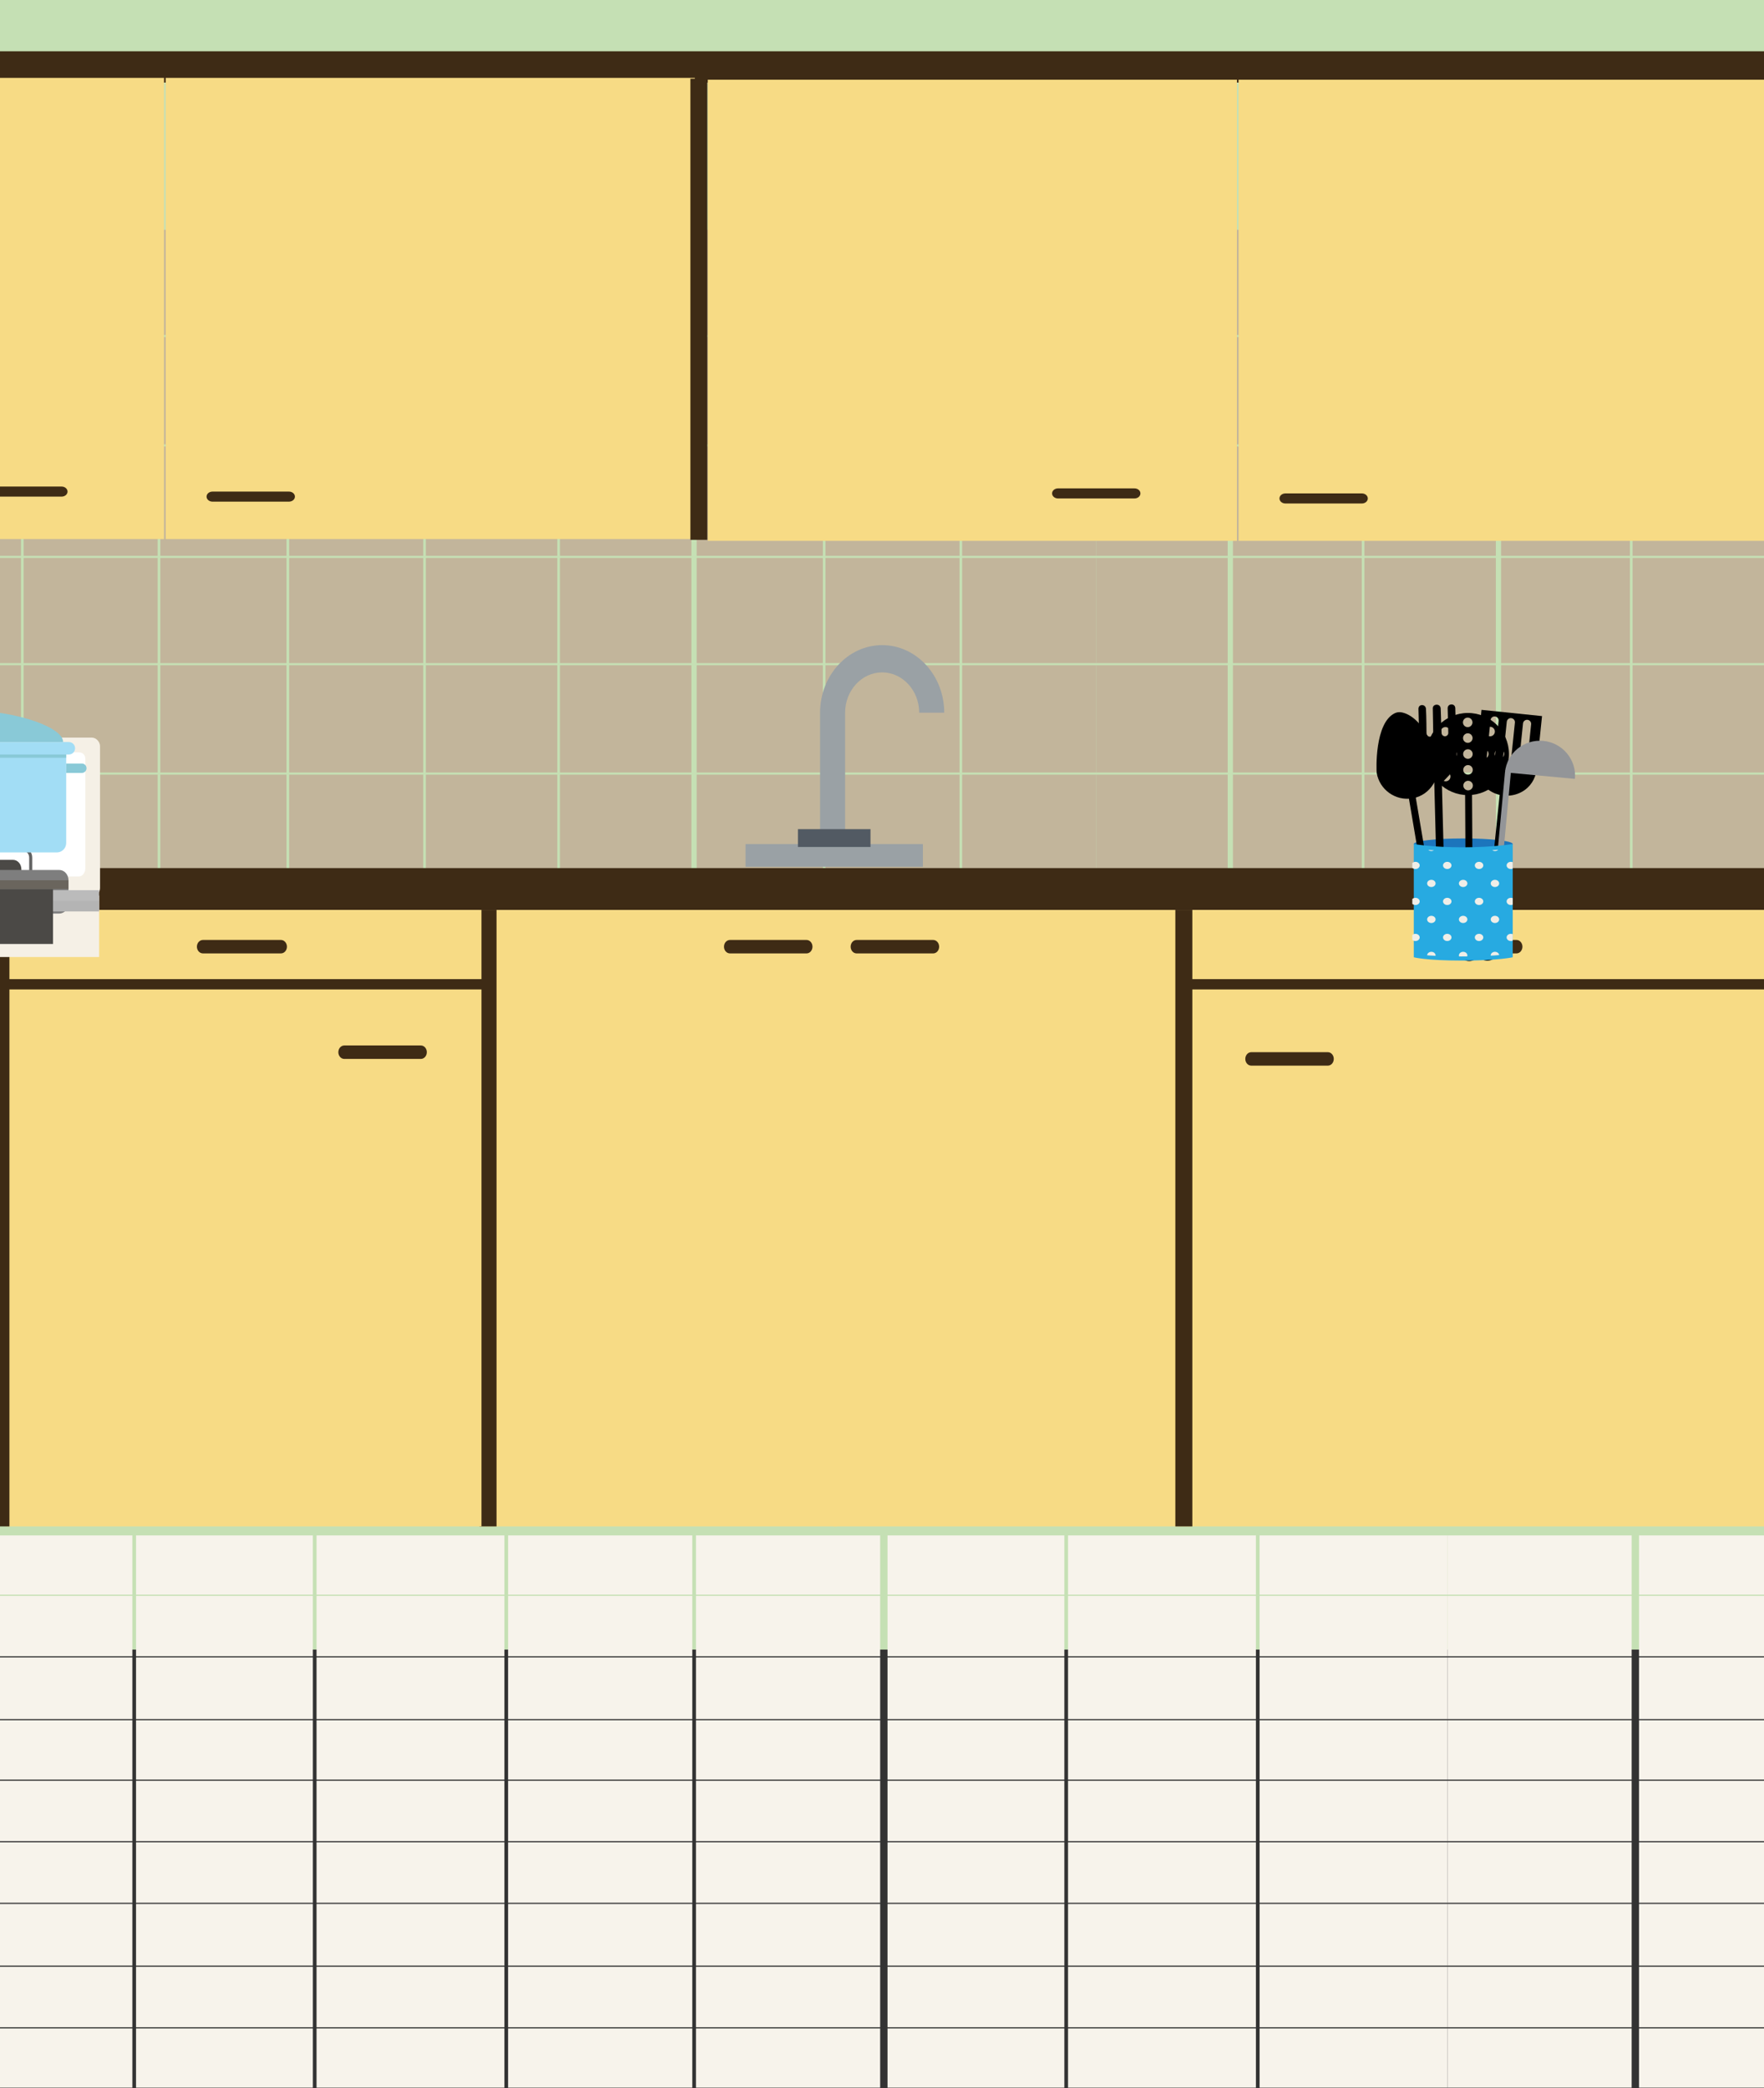 <?xml version="1.0" encoding="utf-8"?>
<!-- Generator: Adobe Illustrator 16.0.0, SVG Export Plug-In . SVG Version: 6.00 Build 0)  -->
<!DOCTYPE svg PUBLIC "-//W3C//DTD SVG 1.1//EN" "http://www.w3.org/Graphics/SVG/1.1/DTD/svg11.dtd">
<svg version="1.1" id="Layer_1" xmlns="http://www.w3.org/2000/svg" xmlns:xlink="http://www.w3.org/1999/xlink" x="0px" y="0px"
	 width="480px" height="568px" viewBox="0 0 480 568" enable-background="new 0 0 480 568" xml:space="preserve">
<rect x="0" y="0" width="480" height="568" fill="#333333" stroke="none"/>
<rect x="-169.039" y="-13.747" fill="#C5E0B4" width="820.399" height="462.436"/>
<g>
	<g>
		<g>
			<g>
				<rect x="444.232" y="151.764" fill="#C2B59B" width="35.768" height="28.609"/>
				<rect x="444.232" y="180.946" fill="#C2B59B" width="35.768" height="29.181"/>
				<rect x="444.232" y="210.699" fill="#C2B59B" width="35.768" height="29.181"/>
			</g>
			<g>
				<rect x="408.463" y="151.764" fill="#C2B59B" width="35.054" height="28.609"/>
				<rect x="408.463" y="180.946" fill="#C2B59B" width="35.054" height="29.181"/>
				<rect x="408.463" y="210.699" fill="#C2B59B" width="35.054" height="29.181"/>
			</g>
			<g>
				<rect x="371.264" y="151.764" fill="#C2B59B" width="35.769" height="28.609"/>
				<rect x="371.264" y="180.946" fill="#C2B59B" width="35.769" height="29.181"/>
				<rect x="371.264" y="210.699" fill="#C2B59B" width="35.769" height="29.181"/>
			</g>
			<g>
				<rect x="335.497" y="151.764" fill="#C2B59B" width="35.052" height="28.609"/>
				<rect x="335.497" y="180.946" fill="#C2B59B" width="35.052" height="29.181"/>
				<rect x="335.497" y="210.699" fill="#C2B59B" width="35.052" height="29.181"/>
			</g>
			<g>
				<rect x="298.298" y="151.764" fill="#C2B59B" width="35.768" height="28.609"/>
				<rect x="298.298" y="180.946" fill="#C2B59B" width="35.768" height="29.181"/>
				<rect x="298.298" y="210.699" fill="#C2B59B" width="35.768" height="29.181"/>
			</g>
			<g>
				<rect x="261.814" y="151.764" fill="#C2B59B" width="36.483" height="28.609"/>
				<rect x="261.814" y="180.946" fill="#C2B59B" width="36.483" height="29.181"/>
				<rect x="261.814" y="210.699" fill="#C2B59B" width="36.483" height="29.181"/>
			</g>
			<g>
				<rect x="224.615" y="151.764" fill="#C2B59B" width="36.483" height="28.609"/>
				<rect x="224.615" y="180.946" fill="#C2B59B" width="36.483" height="29.181"/>
				<rect x="224.615" y="210.699" fill="#C2B59B" width="36.483" height="29.181"/>
			</g>
			<g>
				<rect x="189.562" y="151.764" fill="#C2B59B" width="34.338" height="28.609"/>
				<rect x="189.562" y="180.946" fill="#C2B59B" width="34.338" height="29.181"/>
				<rect x="189.562" y="210.699" fill="#C2B59B" width="34.338" height="29.181"/>
			</g>
			<g>
				<rect x="152.364" y="151.764" fill="#C2B59B" width="35.768" height="28.609"/>
				<rect x="152.364" y="180.946" fill="#C2B59B" width="35.768" height="29.181"/>
				<rect x="152.364" y="210.699" fill="#C2B59B" width="35.768" height="29.181"/>
			</g>
			<g>
				<rect x="115.879" y="151.764" fill="#C2B59B" width="35.768" height="28.609"/>
				<rect x="115.879" y="180.946" fill="#C2B59B" width="35.768" height="29.181"/>
				<rect x="115.879" y="210.699" fill="#C2B59B" width="35.768" height="29.181"/>
			</g>
			<g>
				<rect x="78.68" y="151.764" fill="#C2B59B" width="36.483" height="28.609"/>
				<rect x="78.68" y="180.946" fill="#C2B59B" width="36.483" height="29.181"/>
				<rect x="78.68" y="210.699" fill="#C2B59B" width="36.483" height="29.181"/>
			</g>
			<g>
				<rect x="43.627" y="151.764" fill="#C2B59B" width="34.338" height="28.609"/>
				<rect x="43.627" y="180.946" fill="#C2B59B" width="34.338" height="29.181"/>
				<rect x="43.627" y="210.699" fill="#C2B59B" width="34.338" height="29.181"/>
			</g>
			<g>
				<rect x="6.428" y="151.764" fill="#C2B59B" width="36.484" height="28.609"/>
				<rect x="6.428" y="180.946" fill="#C2B59B" width="36.484" height="29.181"/>
				<rect x="6.428" y="210.699" fill="#C2B59B" width="36.484" height="29.181"/>
			</g>
			<g>
				<rect x="-30.055" y="151.764" fill="#C2B59B" width="35.768" height="28.609"/>
				<rect x="-30.055" y="180.946" fill="#C2B59B" width="35.768" height="29.181"/>
				<rect x="-30.055" y="210.699" fill="#C2B59B" width="35.768" height="29.181"/>
			</g>
			<g>
				<rect x="-65.823" y="151.764" fill="#C2B59B" width="35.052" height="28.609"/>
				<rect x="-65.823" y="180.946" fill="#C2B59B" width="35.052" height="29.181"/>
				<rect x="-65.823" y="210.699" fill="#C2B59B" width="35.052" height="29.181"/>
			</g>
			<g>
				<rect x="-103.022" y="151.764" fill="#C2B59B" width="36.484" height="28.609"/>
				<rect x="-103.022" y="180.946" fill="#C2B59B" width="36.484" height="29.181"/>
				<rect x="-103.022" y="210.699" fill="#C2B59B" width="36.484" height="29.181"/>
			</g>
		</g>
	</g>
	<g>
		<g>
			<g>
				<rect x="444.232" y="62.503" fill="#C2B59B" width="35.768" height="28.608"/>
				<rect x="444.232" y="91.684" fill="#C2B59B" width="35.768" height="29.181"/>
				<rect x="444.232" y="121.438" fill="#C2B59B" width="35.768" height="29.753"/>
			</g>
			<g>
				<rect x="408.463" y="62.503" fill="#C2B59B" width="35.054" height="28.608"/>
				<rect x="408.463" y="91.684" fill="#C2B59B" width="35.054" height="29.181"/>
				<rect x="408.463" y="121.438" fill="#C2B59B" width="35.054" height="29.753"/>
			</g>
			<g>
				<rect x="371.264" y="62.503" fill="#C2B59B" width="35.769" height="28.608"/>
				<rect x="371.264" y="91.684" fill="#C2B59B" width="35.769" height="29.181"/>
				<rect x="371.264" y="121.438" fill="#C2B59B" width="35.769" height="29.753"/>
			</g>
			<g>
				<rect x="335.497" y="62.503" fill="#C2B59B" width="35.052" height="28.608"/>
				<rect x="335.497" y="91.684" fill="#C2B59B" width="35.052" height="29.181"/>
				<rect x="335.497" y="121.438" fill="#C2B59B" width="35.052" height="29.753"/>
			</g>
			<g>
				<rect x="298.298" y="62.503" fill="#C2B59B" width="35.768" height="28.608"/>
				<rect x="298.298" y="91.684" fill="#C2B59B" width="35.768" height="29.181"/>
				<rect x="298.298" y="121.438" fill="#C2B59B" width="35.768" height="29.753"/>
			</g>
			<g>
				<rect x="261.814" y="62.503" fill="#C2B59B" width="36.483" height="28.608"/>
				<rect x="261.814" y="91.684" fill="#C2B59B" width="36.483" height="29.181"/>
				<rect x="261.814" y="121.438" fill="#C2B59B" width="36.483" height="29.753"/>
			</g>
			<g>
				<rect x="224.615" y="62.503" fill="#C2B59B" width="36.483" height="28.608"/>
				<rect x="224.615" y="91.684" fill="#C2B59B" width="36.483" height="29.181"/>
				<rect x="224.615" y="121.438" fill="#C2B59B" width="36.483" height="29.753"/>
			</g>
			<g>
				<rect x="189.562" y="62.503" fill="#C2B59B" width="34.338" height="28.608"/>
				<rect x="189.562" y="91.684" fill="#C2B59B" width="34.338" height="29.181"/>
				<rect x="189.562" y="121.438" fill="#C2B59B" width="34.338" height="29.753"/>
			</g>
			<g>
				<rect x="152.364" y="62.503" fill="#C2B59B" width="35.768" height="28.608"/>
				<rect x="152.364" y="91.684" fill="#C2B59B" width="35.768" height="29.181"/>
				<rect x="152.364" y="121.438" fill="#C2B59B" width="35.768" height="29.753"/>
			</g>
			<g>
				<rect x="115.879" y="62.503" fill="#C2B59B" width="35.768" height="28.608"/>
				<rect x="115.879" y="91.684" fill="#C2B59B" width="35.768" height="29.181"/>
				<rect x="115.879" y="121.438" fill="#C2B59B" width="35.768" height="29.753"/>
			</g>
			<g>
				<rect x="78.68" y="62.503" fill="#C2B59B" width="36.483" height="28.608"/>
				<rect x="78.68" y="91.684" fill="#C2B59B" width="36.483" height="29.181"/>
				<rect x="78.68" y="121.438" fill="#C2B59B" width="36.483" height="29.753"/>
			</g>
			<g>
				<rect x="43.627" y="62.503" fill="#C2B59B" width="34.338" height="28.608"/>
				<rect x="43.627" y="91.684" fill="#C2B59B" width="34.338" height="29.181"/>
				<rect x="43.627" y="121.438" fill="#C2B59B" width="34.338" height="29.753"/>
			</g>
			<g>
				<rect x="6.428" y="62.503" fill="#C2B59B" width="36.484" height="28.608"/>
				<rect x="6.428" y="91.684" fill="#C2B59B" width="36.484" height="29.181"/>
				<rect x="6.428" y="121.438" fill="#C2B59B" width="36.484" height="29.753"/>
			</g>
			<g>
				<rect x="-30.055" y="62.503" fill="#C2B59B" width="35.768" height="28.608"/>
				<rect x="-30.055" y="91.684" fill="#C2B59B" width="35.768" height="29.181"/>
				<rect x="-30.055" y="121.438" fill="#C2B59B" width="35.768" height="29.753"/>
			</g>
			<g>
				<rect x="-65.823" y="62.503" fill="#C2B59B" width="35.052" height="28.608"/>
				<rect x="-65.823" y="91.684" fill="#C2B59B" width="35.052" height="29.181"/>
				<rect x="-65.823" y="121.438" fill="#C2B59B" width="35.052" height="29.753"/>
			</g>
			<g>
				<rect x="-103.022" y="62.503" fill="#C2B59B" width="36.484" height="28.608"/>
				<rect x="-103.022" y="91.684" fill="#C2B59B" width="36.484" height="29.181"/>
				<rect x="-103.022" y="121.438" fill="#C2B59B" width="36.484" height="29.753"/>
			</g>
		</g>
	</g>
	<g>
		<g>
			<g>
				<rect x="444.232" y="240.451" fill="#C2B59B" width="35.768" height="29.755"/>
				<rect x="444.232" y="270.779" fill="#C2B59B" width="35.768" height="29.182"/>
				<rect x="444.232" y="300.532" fill="#C2B59B" width="35.768" height="28.609"/>
			</g>
			<g>
				<rect x="408.463" y="240.451" fill="#C2B59B" width="35.054" height="29.755"/>
				<rect x="408.463" y="270.779" fill="#C2B59B" width="35.054" height="29.182"/>
				<rect x="408.463" y="300.532" fill="#C2B59B" width="35.054" height="28.609"/>
			</g>
			<g>
				<rect x="371.264" y="240.451" fill="#C2B59B" width="35.769" height="29.755"/>
				<rect x="371.264" y="270.779" fill="#C2B59B" width="35.769" height="29.182"/>
				<rect x="371.264" y="300.532" fill="#C2B59B" width="35.769" height="28.609"/>
			</g>
			<g>
				<rect x="335.497" y="240.451" fill="#C2B59B" width="35.052" height="29.755"/>
				<rect x="335.497" y="270.779" fill="#C2B59B" width="35.052" height="29.182"/>
				<rect x="335.497" y="300.532" fill="#C2B59B" width="35.052" height="28.609"/>
			</g>
			<g>
				<rect x="298.298" y="240.451" fill="#C2B59B" width="35.768" height="29.755"/>
				<rect x="298.298" y="270.779" fill="#C2B59B" width="35.768" height="29.182"/>
				<rect x="298.298" y="300.532" fill="#C2B59B" width="35.768" height="28.609"/>
			</g>
			<g>
				<rect x="261.814" y="240.451" fill="#C2B59B" width="36.483" height="29.755"/>
				<rect x="261.814" y="270.779" fill="#C2B59B" width="36.483" height="29.182"/>
				<rect x="261.814" y="300.532" fill="#C2B59B" width="36.483" height="28.609"/>
			</g>
			<g>
				<rect x="224.615" y="240.451" fill="#C2B59B" width="36.483" height="29.755"/>
				<rect x="224.615" y="270.779" fill="#C2B59B" width="36.483" height="29.182"/>
				<rect x="224.615" y="300.532" fill="#C2B59B" width="36.483" height="28.609"/>
			</g>
			<g>
				<rect x="189.562" y="240.451" fill="#C2B59B" width="34.338" height="29.755"/>
				<rect x="189.562" y="270.779" fill="#C2B59B" width="34.338" height="29.182"/>
				<rect x="189.562" y="300.532" fill="#C2B59B" width="34.338" height="28.609"/>
			</g>
			<g>
				<rect x="152.364" y="240.451" fill="#C2B59B" width="35.768" height="29.755"/>
				<rect x="152.364" y="270.779" fill="#C2B59B" width="35.768" height="29.182"/>
				<rect x="152.364" y="300.532" fill="#C2B59B" width="35.768" height="28.609"/>
			</g>
			<g>
				<rect x="115.879" y="240.451" fill="#C2B59B" width="35.768" height="29.755"/>
				<rect x="115.879" y="270.779" fill="#C2B59B" width="35.768" height="29.182"/>
				<rect x="115.879" y="300.532" fill="#C2B59B" width="35.768" height="28.609"/>
			</g>
			<g>
				<rect x="78.68" y="240.451" fill="#C2B59B" width="36.483" height="29.755"/>
				<rect x="78.68" y="270.779" fill="#C2B59B" width="36.483" height="29.182"/>
				<rect x="78.68" y="300.532" fill="#C2B59B" width="36.483" height="28.609"/>
			</g>
			<g>
				<rect x="43.627" y="240.451" fill="#C2B59B" width="34.338" height="29.755"/>
				<rect x="43.627" y="270.779" fill="#C2B59B" width="34.338" height="29.182"/>
				<rect x="43.627" y="300.532" fill="#C2B59B" width="34.338" height="28.609"/>
			</g>
			<g>
				<rect x="6.428" y="240.451" fill="#C2B59B" width="36.484" height="29.755"/>
				<rect x="6.428" y="270.779" fill="#C2B59B" width="36.484" height="29.182"/>
				<rect x="6.428" y="300.532" fill="#C2B59B" width="36.484" height="28.609"/>
			</g>
			<g>
				<rect x="-30.055" y="240.451" fill="#C2B59B" width="35.768" height="29.755"/>
				<rect x="-30.055" y="270.779" fill="#C2B59B" width="35.768" height="29.182"/>
				<rect x="-30.055" y="300.532" fill="#C2B59B" width="35.768" height="28.609"/>
			</g>
			<g>
				<rect x="-65.823" y="240.451" fill="#C2B59B" width="35.052" height="29.755"/>
				<rect x="-65.823" y="270.779" fill="#C2B59B" width="35.052" height="29.182"/>
				<rect x="-65.823" y="300.532" fill="#C2B59B" width="35.052" height="28.609"/>
			</g>
			<g>
				<rect x="-103.022" y="240.451" fill="#C2B59B" width="36.484" height="29.755"/>
				<rect x="-103.022" y="270.779" fill="#C2B59B" width="36.484" height="29.182"/>
				<rect x="-103.022" y="300.532" fill="#C2B59B" width="36.484" height="28.609"/>
			</g>
		</g>
	</g>
</g>
<g>
	<g>
		<g>
			<g>
				<rect x="598.352" y="467.917" fill="#F7F3EB" width="50.119" height="16.117"/>
				<rect x="598.352" y="484.357" fill="#F7F3EB" width="50.119" height="16.439"/>
				<rect x="598.352" y="501.117" fill="#F7F3EB" width="50.119" height="16.439"/>
			</g>
			<g>
				<rect x="548.232" y="467.917" fill="#F7F3EB" width="49.118" height="16.117"/>
				<rect x="548.232" y="484.357" fill="#F7F3EB" width="49.118" height="16.439"/>
				<rect x="548.232" y="501.117" fill="#F7F3EB" width="49.118" height="16.439"/>
			</g>
			<g>
				<rect x="496.11" y="467.917" fill="#F7F3EB" width="50.119" height="16.117"/>
				<rect x="496.11" y="484.357" fill="#F7F3EB" width="50.119" height="16.439"/>
				<rect x="496.11" y="501.117" fill="#F7F3EB" width="50.119" height="16.439"/>
			</g>
			<g>
				<rect x="445.99" y="467.917" fill="#F7F3EB" width="49.116" height="16.117"/>
				<rect x="445.99" y="484.357" fill="#F7F3EB" width="49.116" height="16.439"/>
				<rect x="445.99" y="501.117" fill="#F7F3EB" width="49.116" height="16.439"/>
			</g>
			<g>
				<rect x="393.866" y="467.917" fill="#F7F3EB" width="50.119" height="16.117"/>
				<rect x="393.866" y="484.357" fill="#F7F3EB" width="50.119" height="16.439"/>
				<rect x="393.866" y="501.117" fill="#F7F3EB" width="50.119" height="16.439"/>
			</g>
			<g>
				<rect x="342.745" y="467.917" fill="#F7F3EB" width="51.122" height="16.117"/>
				<rect x="342.745" y="484.357" fill="#F7F3EB" width="51.122" height="16.439"/>
				<rect x="342.745" y="501.117" fill="#F7F3EB" width="51.122" height="16.439"/>
			</g>
			<g>
				<rect x="290.621" y="467.917" fill="#F7F3EB" width="51.122" height="16.117"/>
				<rect x="290.621" y="484.357" fill="#F7F3EB" width="51.122" height="16.439"/>
				<rect x="290.621" y="501.117" fill="#F7F3EB" width="51.122" height="16.439"/>
			</g>
			<g>
				<rect x="241.503" y="467.917" fill="#F7F3EB" width="48.115" height="16.117"/>
				<rect x="241.503" y="484.357" fill="#F7F3EB" width="48.115" height="16.439"/>
				<rect x="241.503" y="501.117" fill="#F7F3EB" width="48.115" height="16.439"/>
			</g>
			<g>
				<rect x="189.38" y="467.917" fill="#F7F3EB" width="50.119" height="16.117"/>
				<rect x="189.38" y="484.357" fill="#F7F3EB" width="50.119" height="16.439"/>
				<rect x="189.38" y="501.117" fill="#F7F3EB" width="50.119" height="16.439"/>
			</g>
			<g>
				<rect x="138.258" y="467.917" fill="#F7F3EB" width="50.12" height="16.117"/>
				<rect x="138.258" y="484.357" fill="#F7F3EB" width="50.12" height="16.439"/>
				<rect x="138.258" y="501.117" fill="#F7F3EB" width="50.12" height="16.439"/>
			</g>
			<g>
				<rect x="86.134" y="467.917" fill="#F7F3EB" width="51.122" height="16.117"/>
				<rect x="86.134" y="484.357" fill="#F7F3EB" width="51.122" height="16.439"/>
				<rect x="86.134" y="501.117" fill="#F7F3EB" width="51.122" height="16.439"/>
			</g>
			<g>
				<rect x="37.016" y="467.917" fill="#F7F3EB" width="48.115" height="16.117"/>
				<rect x="37.016" y="484.357" fill="#F7F3EB" width="48.115" height="16.439"/>
				<rect x="37.016" y="501.117" fill="#F7F3EB" width="48.115" height="16.439"/>
			</g>
			<g>
				<rect x="-15.108" y="467.917" fill="#F7F3EB" width="51.123" height="16.117"/>
				<rect x="-15.108" y="484.357" fill="#F7F3EB" width="51.123" height="16.439"/>
				<rect x="-15.108" y="501.117" fill="#F7F3EB" width="51.123" height="16.439"/>
			</g>
			<g>
				<rect x="-66.229" y="467.917" fill="#F7F3EB" width="50.119" height="16.117"/>
				<rect x="-66.229" y="484.357" fill="#F7F3EB" width="50.119" height="16.439"/>
				<rect x="-66.229" y="501.117" fill="#F7F3EB" width="50.119" height="16.439"/>
			</g>
			<g>
				<rect x="-116.348" y="467.917" fill="#F7F3EB" width="49.117" height="16.117"/>
				<rect x="-116.348" y="484.357" fill="#F7F3EB" width="49.117" height="16.439"/>
				<rect x="-116.348" y="501.117" fill="#F7F3EB" width="49.117" height="16.439"/>
			</g>
			<g>
				<rect x="-168.472" y="467.917" fill="#F7F3EB" width="51.123" height="16.117"/>
				<rect x="-168.472" y="484.357" fill="#F7F3EB" width="51.123" height="16.439"/>
				<rect x="-168.472" y="501.117" fill="#F7F3EB" width="51.123" height="16.439"/>
			</g>
		</g>
	</g>
	<g>
		<g>
			<g>
				<rect x="598.352" y="417.634" fill="#F7F3EB" width="50.119" height="16.116"/>
				<rect x="598.352" y="434.073" fill="#F7F3EB" width="50.119" height="16.438"/>
				<rect x="598.352" y="450.834" fill="#F7F3EB" width="50.119" height="16.762"/>
			</g>
			<g>
				<rect x="548.232" y="417.634" fill="#F7F3EB" width="49.118" height="16.116"/>
				<rect x="548.232" y="434.073" fill="#F7F3EB" width="49.118" height="16.438"/>
				<rect x="548.232" y="450.834" fill="#F7F3EB" width="49.118" height="16.762"/>
			</g>
			<g>
				<rect x="496.11" y="417.634" fill="#F7F3EB" width="50.119" height="16.116"/>
				<rect x="496.11" y="434.073" fill="#F7F3EB" width="50.119" height="16.438"/>
				<rect x="496.11" y="450.834" fill="#F7F3EB" width="50.119" height="16.762"/>
			</g>
			<g>
				<rect x="445.99" y="417.634" fill="#F7F3EB" width="49.116" height="16.116"/>
				<rect x="445.99" y="434.073" fill="#F7F3EB" width="49.116" height="16.438"/>
				<rect x="445.99" y="450.834" fill="#F7F3EB" width="49.116" height="16.762"/>
			</g>
			<g>
				<rect x="393.866" y="417.634" fill="#F7F3EB" width="50.119" height="16.116"/>
				<rect x="393.866" y="434.073" fill="#F7F3EB" width="50.119" height="16.438"/>
				<rect x="393.866" y="450.834" fill="#F7F3EB" width="50.119" height="16.762"/>
			</g>
			<g>
				<rect x="342.745" y="417.634" fill="#F7F3EB" width="51.122" height="16.116"/>
				<rect x="342.745" y="434.073" fill="#F7F3EB" width="51.122" height="16.438"/>
				<rect x="342.745" y="450.834" fill="#F7F3EB" width="51.122" height="16.762"/>
			</g>
			<g>
				<rect x="290.621" y="417.634" fill="#F7F3EB" width="51.122" height="16.116"/>
				<rect x="290.621" y="434.073" fill="#F7F3EB" width="51.122" height="16.438"/>
				<rect x="290.621" y="450.834" fill="#F7F3EB" width="51.122" height="16.762"/>
			</g>
			<g>
				<rect x="241.503" y="417.634" fill="#F7F3EB" width="48.115" height="16.116"/>
				<rect x="241.503" y="434.073" fill="#F7F3EB" width="48.115" height="16.438"/>
				<rect x="241.503" y="450.834" fill="#F7F3EB" width="48.115" height="16.762"/>
			</g>
			<g>
				<rect x="189.38" y="417.634" fill="#F7F3EB" width="50.119" height="16.116"/>
				<rect x="189.38" y="434.073" fill="#F7F3EB" width="50.119" height="16.438"/>
				<rect x="189.38" y="450.834" fill="#F7F3EB" width="50.119" height="16.762"/>
			</g>
			<g>
				<rect x="138.258" y="417.634" fill="#F7F3EB" width="50.12" height="16.116"/>
				<rect x="138.258" y="434.073" fill="#F7F3EB" width="50.12" height="16.438"/>
				<rect x="138.258" y="450.834" fill="#F7F3EB" width="50.12" height="16.762"/>
			</g>
			<g>
				<rect x="86.134" y="417.634" fill="#F7F3EB" width="51.122" height="16.116"/>
				<rect x="86.134" y="434.073" fill="#F7F3EB" width="51.122" height="16.438"/>
				<rect x="86.134" y="450.834" fill="#F7F3EB" width="51.122" height="16.762"/>
			</g>
			<g>
				<rect x="37.016" y="417.634" fill="#F7F3EB" width="48.115" height="16.116"/>
				<rect x="37.016" y="434.073" fill="#F7F3EB" width="48.115" height="16.438"/>
				<rect x="37.016" y="450.834" fill="#F7F3EB" width="48.115" height="16.762"/>
			</g>
			<g>
				<rect x="-15.108" y="417.634" fill="#F7F3EB" width="51.123" height="16.116"/>
				<rect x="-15.108" y="434.073" fill="#F7F3EB" width="51.123" height="16.438"/>
				<rect x="-15.108" y="450.834" fill="#F7F3EB" width="51.123" height="16.762"/>
			</g>
			<g>
				<rect x="-66.229" y="417.634" fill="#F7F3EB" width="50.119" height="16.116"/>
				<rect x="-66.229" y="434.073" fill="#F7F3EB" width="50.119" height="16.438"/>
				<rect x="-66.229" y="450.834" fill="#F7F3EB" width="50.119" height="16.762"/>
			</g>
			<g>
				<rect x="-116.348" y="417.634" fill="#F7F3EB" width="49.117" height="16.116"/>
				<rect x="-116.348" y="434.073" fill="#F7F3EB" width="49.117" height="16.438"/>
				<rect x="-116.348" y="450.834" fill="#F7F3EB" width="49.117" height="16.762"/>
			</g>
			<g>
				<rect x="-168.472" y="417.634" fill="#F7F3EB" width="51.123" height="16.116"/>
				<rect x="-168.472" y="434.073" fill="#F7F3EB" width="51.123" height="16.438"/>
				<rect x="-168.472" y="450.834" fill="#F7F3EB" width="51.123" height="16.762"/>
			</g>
		</g>
	</g>
	<g>
		<g>
			<g>
				<rect x="598.352" y="517.878" fill="#F7F3EB" width="50.119" height="16.762"/>
				<rect x="598.352" y="534.963" fill="#F7F3EB" width="50.119" height="16.438"/>
				<rect x="598.352" y="551.724" fill="#F7F3EB" width="50.119" height="16.116"/>
			</g>
			<g>
				<rect x="548.232" y="517.878" fill="#F7F3EB" width="49.118" height="16.762"/>
				<rect x="548.232" y="534.963" fill="#F7F3EB" width="49.118" height="16.438"/>
				<rect x="548.232" y="551.724" fill="#F7F3EB" width="49.118" height="16.116"/>
			</g>
			<g>
				<rect x="496.11" y="517.878" fill="#F7F3EB" width="50.119" height="16.762"/>
				<rect x="496.11" y="534.963" fill="#F7F3EB" width="50.119" height="16.438"/>
				<rect x="496.11" y="551.724" fill="#F7F3EB" width="50.119" height="16.116"/>
			</g>
			<g>
				<rect x="445.99" y="517.878" fill="#F7F3EB" width="49.116" height="16.762"/>
				<rect x="445.99" y="534.963" fill="#F7F3EB" width="49.116" height="16.438"/>
				<rect x="445.99" y="551.724" fill="#F7F3EB" width="49.116" height="16.116"/>
			</g>
			<g>
				<rect x="393.866" y="517.878" fill="#F7F3EB" width="50.119" height="16.762"/>
				<rect x="393.866" y="534.963" fill="#F7F3EB" width="50.119" height="16.438"/>
				<rect x="393.866" y="551.724" fill="#F7F3EB" width="50.119" height="16.116"/>
			</g>
			<g>
				<rect x="342.745" y="517.878" fill="#F7F3EB" width="51.122" height="16.762"/>
				<rect x="342.745" y="534.963" fill="#F7F3EB" width="51.122" height="16.438"/>
				<rect x="342.745" y="551.724" fill="#F7F3EB" width="51.122" height="16.116"/>
			</g>
			<g>
				<rect x="290.621" y="517.878" fill="#F7F3EB" width="51.122" height="16.762"/>
				<rect x="290.621" y="534.963" fill="#F7F3EB" width="51.122" height="16.438"/>
				<rect x="290.621" y="551.724" fill="#F7F3EB" width="51.122" height="16.116"/>
			</g>
			<g>
				<rect x="241.503" y="517.878" fill="#F7F3EB" width="48.115" height="16.762"/>
				<rect x="241.503" y="534.963" fill="#F7F3EB" width="48.115" height="16.438"/>
				<rect x="241.503" y="551.724" fill="#F7F3EB" width="48.115" height="16.116"/>
			</g>
			<g>
				<rect x="189.38" y="517.878" fill="#F7F3EB" width="50.119" height="16.762"/>
				<rect x="189.38" y="534.963" fill="#F7F3EB" width="50.119" height="16.438"/>
				<rect x="189.38" y="551.724" fill="#F7F3EB" width="50.119" height="16.116"/>
			</g>
			<g>
				<rect x="138.258" y="517.878" fill="#F7F3EB" width="50.12" height="16.762"/>
				<rect x="138.258" y="534.963" fill="#F7F3EB" width="50.12" height="16.438"/>
				<rect x="138.258" y="551.724" fill="#F7F3EB" width="50.12" height="16.116"/>
			</g>
			<g>
				<rect x="86.134" y="517.878" fill="#F7F3EB" width="51.122" height="16.762"/>
				<rect x="86.134" y="534.963" fill="#F7F3EB" width="51.122" height="16.438"/>
				<rect x="86.134" y="551.724" fill="#F7F3EB" width="51.122" height="16.116"/>
			</g>
			<g>
				<rect x="37.016" y="517.878" fill="#F7F3EB" width="48.115" height="16.762"/>
				<rect x="37.016" y="534.963" fill="#F7F3EB" width="48.115" height="16.438"/>
				<rect x="37.016" y="551.724" fill="#F7F3EB" width="48.115" height="16.116"/>
			</g>
			<g>
				<rect x="-15.108" y="517.878" fill="#F7F3EB" width="51.123" height="16.762"/>
				<rect x="-15.108" y="534.963" fill="#F7F3EB" width="51.123" height="16.438"/>
				<rect x="-15.108" y="551.724" fill="#F7F3EB" width="51.123" height="16.116"/>
			</g>
			<g>
				<rect x="-66.229" y="517.878" fill="#F7F3EB" width="50.119" height="16.762"/>
				<rect x="-66.229" y="534.963" fill="#F7F3EB" width="50.119" height="16.438"/>
				<rect x="-66.229" y="551.724" fill="#F7F3EB" width="50.119" height="16.116"/>
			</g>
			<g>
				<rect x="-116.348" y="517.878" fill="#F7F3EB" width="49.117" height="16.762"/>
				<rect x="-116.348" y="534.963" fill="#F7F3EB" width="49.117" height="16.438"/>
				<rect x="-116.348" y="551.724" fill="#F7F3EB" width="49.117" height="16.116"/>
			</g>
			<g>
				<rect x="-168.472" y="517.878" fill="#F7F3EB" width="51.123" height="16.762"/>
				<rect x="-168.472" y="534.963" fill="#F7F3EB" width="51.123" height="16.438"/>
				<rect x="-168.472" y="551.724" fill="#F7F3EB" width="51.123" height="16.116"/>
			</g>
		</g>
	</g>
</g>
<g>
	<g>
		<rect x="-106.96" y="247.499" fill="#F7DB85" width="105.576" height="167.683"/>
		<rect x="226.782" y="247.499" fill="#F7DB85" width="97.177" height="167.683"/>
		<path fill="#3E2B15" d="M-13.874,257.498c0,1.011-0.723,1.829-1.613,1.829h-20.851c-0.891,0-1.614-0.817-1.614-1.829l0,0
			c0-1.009,0.723-1.828,1.614-1.828h20.851C-14.597,255.671-13.874,256.49-13.874,257.498L-13.874,257.498z"/>
		<path fill="#3E2B15" d="M255.547,257.498c0,1.011-0.723,1.829-1.612,1.829h-20.853c-0.89,0-1.613-0.817-1.613-1.829l0,0
			c0-1.009,0.724-1.828,1.613-1.828h20.853C254.824,255.671,255.547,256.49,255.547,257.498L255.547,257.498z"/>
		<rect x="130.487" y="247.499" fill="#F7DB85" width="97.178" height="167.683"/>
		<path fill="#3E2B15" d="M221.084,257.498c0,1.011-0.724,1.829-1.613,1.829h-20.853c-0.89,0-1.613-0.817-1.613-1.829l0,0
			c0-1.009,0.723-1.828,1.613-1.828h20.853C220.361,255.671,221.084,256.49,221.084,257.498L221.084,257.498z"/>
		<rect x="-106.96" y="236.119" fill="#3E2B15" width="587.559" height="11.38"/>
		<rect x="323.859" y="247.499" fill="#F7DB85" width="156.739" height="167.683"/>
		<rect x="323.859" y="266.326" fill="#3E2B15" width="156.739" height="2.799"/>
		<path fill="#3E2B15" d="M414.268,257.498c0,1.011-0.724,1.829-1.614,1.829h-20.851c-0.891,0-1.613-0.817-1.613-1.829l0,0
			c0-1.009,0.723-1.828,1.613-1.828h20.851C413.544,255.671,414.268,256.49,414.268,257.498L414.268,257.498z"/>
		<path fill="#3E2B15" d="M362.933,288.026c0,1.01-0.722,1.828-1.612,1.828h-20.853c-0.89,0-1.611-0.818-1.611-1.828l0,0
			c0-1.01,0.722-1.828,1.611-1.828h20.853C362.213,286.196,362.933,287.014,362.933,288.026L362.933,288.026z"/>
		<rect x="130.488" y="247.499" fill="#3E2B15" width="4.62" height="167.683"/>
		<rect x="319.824" y="247.499" fill="#3E2B15" width="4.62" height="167.683"/>
		<rect x="1.693" y="247.499" fill="#F7DB85" width="129.317" height="167.683"/>
		<path fill="#3E2B15" d="M78.08,257.498c0,1.011-0.735,1.829-1.644,1.829H55.22c-0.906,0-1.642-0.817-1.642-1.829l0,0
			c0-1.009,0.735-1.828,1.642-1.828h21.216C77.344,255.671,78.08,256.49,78.08,257.498L78.08,257.498z"/>
		<rect x="-1.384" y="266.326" fill="#3E2B15" width="134.182" height="2.799"/>
		<rect x="-2.057" y="247.499" fill="#3E2B15" width="4.621" height="167.683"/>
		<path fill="#3E2B15" d="M116.142,286.196c0,1.01-0.723,1.83-1.613,1.83H93.677c-0.89,0-1.613-0.82-1.613-1.83l0,0
			c0-1.008,0.724-1.827,1.613-1.827h20.852C115.419,284.369,116.142,285.187,116.142,286.196L116.142,286.196z"/>
	</g>
	<g>
		<rect x="202.871" y="229.591" fill="#9AA1A5" width="48.255" height="6.167"/>
		<g>
			<path fill="#9AA1A5" d="M229.962,227.157h-6.814v-33.304c0-10.133,7.578-18.378,16.892-18.378
				c9.315,0,16.893,8.245,16.893,18.378h-6.813c0-6.046-4.521-10.962-10.078-10.962c-5.558,0-10.079,4.917-10.079,10.962
				L229.962,227.157L229.962,227.157z"/>
		</g>
		<rect x="217.123" y="225.528" fill="#525A63" width="19.75" height="4.848"/>
	</g>
</g>
<g>
	<rect x="-99.722" y="13.945" fill="#3E2B15" width="580.733" height="8.512"/>
	<rect x="337.03" y="21.681" fill="#F7DB85" width="143.981" height="125.432"/>
	<rect x="192.594" y="21.681" fill="#F7DB85" width="143.982" height="125.432"/>
	<path fill="#3E2B15" d="M372.194,135.578c0,0.755-0.722,1.367-1.611,1.367h-20.819c-0.889,0-1.61-0.612-1.61-1.367l0,0
		c0-0.756,0.722-1.368,1.61-1.368h20.819C371.472,134.21,372.194,134.823,372.194,135.578L372.194,135.578z"/>
	<path fill="#3E2B15" d="M310.324,134.21c0,0.754-0.721,1.368-1.61,1.368h-20.821c-0.891,0-1.611-0.614-1.611-1.368l0,0
		c0-0.757,0.721-1.369,1.611-1.369h20.821C309.603,132.842,310.324,133.454,310.324,134.21L310.324,134.21z"/>
	<rect x="45.086" y="21.184" fill="#F7DB85" width="143.983" height="125.433"/>
	<rect x="-99.35" y="21.184" fill="#F7DB85" width="143.983" height="125.433"/>
	<path fill="#3E2B15" d="M80.249,135.081c0,0.755-0.72,1.368-1.61,1.368H57.818c-0.89,0-1.611-0.613-1.611-1.368l0,0
		c0-0.757,0.721-1.368,1.611-1.368h20.821C79.529,133.713,80.249,134.324,80.249,135.081L80.249,135.081z"/>
	<path fill="#3E2B15" d="M18.379,133.713c0,0.755-0.721,1.368-1.61,1.368H-4.052c-0.89,0-1.611-0.614-1.611-1.368l0,0
		c0-0.757,0.721-1.369,1.611-1.369h20.821C17.658,132.344,18.379,132.957,18.379,133.713L18.379,133.713z"/>
	<rect x="187.862" y="21.403" fill="#3E2B15" width="4.612" height="125.432"/>
</g>
<g>
	<path fill="#E6E7E8" d="M672.866,58.755c0-1.784-1.485-3.44-4.016-3.44H485.484c-2.533,0-4.438,1.656-4.438,3.44V411.95
		c0,1.785,1.905,3.231,4.438,3.231H668.85c2.531,0,4.016-1.446,4.016-3.231V58.755z"/>
	<rect x="480.598" y="159.681" fill="#555455" width="192.704" height="3.609"/>
	<g>
		<path fill="#828181" d="M500.728,154.465c0,0-1.729-25.051-2.182-26.768c-0.429-1.635-1.01-6.177-3.217-6.549
			c0,0-0.116-0.028-0.171-0.021c-0.059-0.005-0.168,0.03-0.168,0.03c-2.162,0.484-2.278,5.043-2.538,6.695
			c-0.278,1.735,0.549,26.809,0.549,26.809c0.549,0.709,2.864,0.83,3.743,0.849v0.013c0,0,0.064-0.003,0.17-0.01
			c0.105,0.001,0.169,0,0.169,0l-0.003-0.014C497.953,155.439,500.249,155.201,500.728,154.465z"/>
	</g>
	<g>
		<path fill="#828181" d="M492.762,169.737c0,0,0.191,43.984,0.535,47.014c0.334,2.886,0.63,10.871,2.812,11.629
			c0,0,0.113,0.055,0.172,0.045c0.056,0.01,0.168-0.044,0.168-0.044c2.192-0.746,2.586-8.729,2.95-11.613
			c0.381-3.027,1.093-47.009,1.093-47.009c-0.504-1.267-2.81-1.59-3.687-1.665v-0.023c0,0-0.063,0.002-0.169,0.011
			c-0.107-0.009-0.171-0.011-0.171-0.011v0.022C495.591,168.164,493.28,168.472,492.762,169.737z"/>
	</g>
</g>
<g>
	<path fill="#F5F0E6" d="M27.219,202.942c0-1.23-1.126-2.312-2.216-2.312H-83.678c-1.088,0-2.396,1.082-2.396,2.312v38.613
		c0,1.23,1.308,2.561,2.396,2.561H25.004c1.09,0,2.216-1.33,2.216-2.561L27.219,202.942L27.219,202.942z"/>
	<path fill="#FFFFFF" d="M23.214,206.346c0-0.953-0.711-1.712-1.726-1.712H-79.79c-1.015,0-2.85,0.758-2.85,1.712v29.953
		c0,0.953,1.834,2.094,2.85,2.094H21.488c1.015,0,1.726-1.141,1.726-2.094L23.214,206.346L23.214,206.346z"/>
	<rect x="-85.495" y="243.6" fill="#F5F0E6" width="112.472" height="16.71"/>
	<g>
		<g>
			<g>
				<g>
					<path fill="#616262" d="M-37.27,240.886h-28.603c-1.354,0-2.457-1.233-2.457-2.749v-4.873c0-1.516,1.102-2.749,2.457-2.749
						h28.602c1.354,0,2.456,1.232,2.456,2.749v4.873C-34.813,239.654-35.915,240.886-37.27,240.886z M-65.872,231.449
						c-0.896,0-1.622,0.814-1.622,1.815v4.873c0,1.002,0.727,1.816,1.622,1.816h28.602c0.896,0,1.622-0.814,1.622-1.816v-4.873
						c0-1.001-0.726-1.815-1.622-1.815H-65.872z"/>
				</g>
				<g>
					<path fill="#4B4946" d="M-37.77,236.67c0,1.409-1.021,2.55-2.279,2.55h-23.043c-1.259,0-2.278-1.141-2.278-2.55v-0.239
						c0-1.407,1.02-2.55,2.278-2.55h23.043c1.259,0,2.279,1.143,2.279,2.55V236.67z"/>
				</g>
			</g>
			<g>
				<g>
					<path fill="#616262" d="M6.315,240.886h-28.602c-1.355,0-2.457-1.233-2.457-2.749v-4.873c0-1.516,1.102-2.749,2.457-2.749
						H6.315c1.354,0,2.456,1.232,2.456,2.749v4.873C8.771,239.654,7.67,240.886,6.315,240.886z M-22.287,231.449
						c-0.896,0-1.623,0.814-1.623,1.815v4.873c0,1.002,0.728,1.816,1.623,1.816H6.315c0.896,0,1.623-0.814,1.623-1.816v-4.873
						c0-1.001-0.727-1.815-1.623-1.815H-22.287z"/>
				</g>
				<g>
					<path fill="#4B4946" d="M5.815,236.67c0,1.409-1.021,2.55-2.279,2.55h-23.043c-1.258,0-2.279-1.141-2.279-2.55v-0.239
						c0-1.407,1.021-2.55,2.279-2.55H3.536c1.259,0,2.279,1.143,2.279,2.55V236.67z"/>
				</g>
			</g>
		</g>
		<g>
			<path fill="#7E7E7E" d="M18.636,245.682c0,1.545-1.119,2.798-2.501,2.798h-91.827c-1.381,0-2.501-1.252-2.501-2.798v-6.249
				c0-1.545,1.12-2.799,2.501-2.799h91.827c1.381,0,2.502,1.253,2.502,2.799L18.636,245.682L18.636,245.682z"/>
		</g>
	</g>
	<rect x="-85.495" y="242.134" fill="#B4B4B4" width="112.472" height="5.779"/>
	<rect x="-85.84" y="242.134" opacity="0.1" fill="#FFFFFF" enable-background="new    " width="112.817" height="2.891"/>
	<g>
		<rect x="-73.989" y="241.81" fill="#4B4946" width="88.421" height="14.951"/>
	</g>
	<g>
		<path fill="#7E7E7E" d="M-52.925,252.224c-1.848,0.971-4.049,0.083-4.917-1.985c-0.868-2.066-0.075-4.531,1.773-5.499
			c1.847-0.972,4.05-0.084,4.918,1.984C-50.284,248.789-51.078,251.253-52.925,252.224z"/>
		<path fill="#373636" d="M-57.796,251.103c-0.346,0.181-0.757,0.015-0.918-0.371l0,0c-0.163-0.385-0.015-0.846,0.33-1.028
			l7.06-3.711c0.345-0.182,0.756-0.015,0.919,0.372l0,0c0.163,0.387,0.013,0.846-0.333,1.029L-57.796,251.103z"/>
	</g>
	<g>
		<path fill="#7E7E7E" d="M-4.979,252.224c-1.848,0.971-4.049,0.083-4.916-1.985c-0.868-2.066-0.074-4.531,1.774-5.499
			c1.847-0.972,4.049-0.084,4.917,1.984C-2.338,248.789-3.131,251.253-4.979,252.224z"/>
		<path fill="#373636" d="M-9.849,251.103c-0.347,0.181-0.758,0.015-0.919-0.371l0,0c-0.163-0.385-0.014-0.846,0.33-1.028
			l7.06-3.711c0.345-0.182,0.756-0.015,0.919,0.372l0,0c0.163,0.387,0.013,0.846-0.333,1.029L-9.849,251.103z"/>
	</g>
	<rect x="-78.193" y="239.433" fill="#6A655D" width="96.83" height="2.376"/>
</g>
<g>
	<g>
		<g>
			<path fill="#243A4C" d="M-0.999,192.719v1.059c-0.336-0.043-0.674-0.081-1.012-0.115c-0.258-0.029-0.513-0.054-0.769-0.08
				c-0.164-0.015-0.325-0.029-0.486-0.044c-0.055-0.003-0.109-0.01-0.161-0.013c-0.192-0.017-0.386-0.029-0.579-0.043
				c-0.254-0.017-0.506-0.035-0.757-0.046c-0.104-0.007-0.208-0.011-0.311-0.017c-0.205-0.009-0.406-0.019-0.609-0.027
				c-0.256-0.008-0.51-0.015-0.764-0.019c-0.249-0.007-0.5-0.008-0.749-0.008h-0.009c-0.249,0-0.5,0.001-0.753,0.008
				c-0.251,0.004-0.508,0.011-0.764,0.019c-0.297,0.012-0.595,0.025-0.894,0.042c-0.168,0.009-0.335,0.017-0.502,0.029
				c-0.08,0.005-0.155,0.009-0.233,0.015c-0.214,0.014-0.431,0.029-0.647,0.048c-0.038,0.005-0.076,0.006-0.115,0.009
				c-0.183,0.016-0.366,0.031-0.549,0.05c-0.246,0.022-0.489,0.045-0.732,0.074c-0.337,0.035-0.673,0.075-1.011,0.116v-1.06
				c0-1.416,1.148-2.563,2.562-2.563h7.28C-2.149,190.156-0.999,191.302-0.999,192.719z"/>
			<path fill="#A2DDF5" d="M20.427,203.529c0,0.937-0.758,1.696-1.694,1.696h-0.724v24.08c0,1.414-1.145,2.56-2.562,2.56h-45.3
				c-1.416,0-2.562-1.147-2.562-2.56v-24.08h-0.721c-0.937,0-1.694-0.759-1.694-1.696c0-0.47,0.189-0.893,0.495-1.196
				c0.308-0.311,0.73-0.498,1.199-0.498h51.868C19.669,201.835,20.427,202.591,20.427,203.529z"/>
			<path fill="#89C9D7" d="M17.173,201.835h-48.747c0-3.571,9.693-7.144,19.184-8.172c0.246-0.027,0.487-0.052,0.731-0.075
				c0.184-0.019,0.368-0.034,0.55-0.049c0.04-0.004,0.078-0.005,0.116-0.01c0.215-0.019,0.433-0.035,0.647-0.048
				c0.078-0.007,0.154-0.01,0.234-0.015c0.167-0.012,0.335-0.021,0.502-0.028c0.299-0.017,0.596-0.029,0.894-0.042
				c0.257-0.009,0.512-0.015,0.764-0.019c0.254-0.007,0.503-0.009,0.754-0.009h0.008c0.249,0,0.499,0.002,0.749,0.009
				c0.254,0.004,0.508,0.011,0.764,0.019c0.203,0.008,0.405,0.017,0.607,0.026c0.105,0.006,0.207,0.01,0.311,0.017
				c0.254,0.012,0.506,0.029,0.757,0.046c0.194,0.013,0.387,0.026,0.579,0.043c0.055,0.005,0.107,0.01,0.164,0.013
				c0.16,0.013,0.322,0.027,0.485,0.044c0.254,0.025,0.51,0.048,0.769,0.079C7.483,194.692,17.173,198.263,17.173,201.835z"/>
			<rect x="-32.414" y="205.224" fill="#89C9D7" width="50.423" height="0.884"/>
		</g>
		<g>
			<path fill="#89C9D7" d="M-32.412,207.676v2.564h-4.257c-0.707,0-1.281-0.574-1.281-1.281v-0.004c0-0.706,0.574-1.28,1.281-1.28
				H-32.412z"/>
			<path fill="#89C9D7" d="M23.548,208.956v0.003c0,0.707-0.575,1.28-1.281,1.28h-4.259v-2.563h4.259
				C22.973,207.676,23.548,208.25,23.548,208.956z"/>
		</g>
	</g>
</g>
<g>
	<g>
		<g>
			<ellipse fill="#1C75BC" cx="398.163" cy="229.573" rx="13.46" ry="1.517"/>
			<g>
				<g>
					<path d="M399.502,216.269c6.17-0.041,11.141-5.075,11.101-11.244c-0.042-6.169-5.074-11.139-11.244-11.098
						c-6.168,0.04-11.138,5.072-11.098,11.243C388.3,211.339,393.335,216.309,399.502,216.269z M394.317,212.125
						c-0.505,0.51-1.326,0.515-1.834,0.012c-0.512-0.505-0.516-1.326-0.014-1.837c0.505-0.508,1.327-0.513,1.835-0.011
						C394.815,210.794,394.818,211.615,394.317,212.125z M406.47,212.045c-0.503,0.509-1.325,0.515-1.834,0.011
						c-0.511-0.502-0.516-1.324-0.012-1.833c0.503-0.511,1.324-0.516,1.835-0.013C406.97,210.715,406.974,211.536,406.47,212.045z
						 M408.016,203.745c0.718-0.004,1.301,0.573,1.306,1.29c0.006,0.717-0.57,1.301-1.289,1.305c-0.717,0.005-1.3-0.572-1.306-1.287
						C406.724,204.334,407.301,203.747,408.016,203.745z M404.546,198.069c0.505-0.508,1.326-0.515,1.835-0.011
						c0.511,0.503,0.515,1.325,0.012,1.834c-0.505,0.51-1.325,0.515-1.836,0.011C404.048,199.402,404.043,198.579,404.546,198.069z
						 M403.745,203.772c0.717-0.005,1.302,0.573,1.307,1.29c0.006,0.717-0.573,1.3-1.289,1.305c-0.718,0.005-1.301-0.572-1.307-1.29
						C402.451,204.361,403.028,203.777,403.745,203.772z M399.369,195.188c0.717-0.006,1.3,0.573,1.305,1.29
						c0.006,0.717-0.572,1.302-1.288,1.306c-0.719,0.006-1.302-0.572-1.308-1.289C398.073,195.778,398.65,195.194,399.369,195.188z
						 M399.396,199.46c0.715-0.005,1.298,0.573,1.304,1.289c0.006,0.716-0.572,1.3-1.289,1.305c-0.715,0.006-1.3-0.573-1.305-1.289
						S398.677,199.465,399.396,199.46z M399.423,203.799c0.717-0.004,1.302,0.573,1.306,1.291c0.006,0.716-0.573,1.301-1.289,1.307
						c-0.717,0.004-1.3-0.574-1.307-1.29C398.129,204.388,398.706,203.803,399.423,203.799z M399.45,208.105
						c0.716-0.005,1.301,0.574,1.308,1.291c0.004,0.717-0.574,1.3-1.291,1.306c-0.716,0.004-1.301-0.573-1.306-1.289
						C398.158,208.695,398.733,208.108,399.45,208.105z M399.477,212.377c0.717-0.004,1.303,0.571,1.307,1.29
						c0.007,0.717-0.572,1.302-1.29,1.306c-0.717,0.003-1.301-0.573-1.306-1.29C398.184,212.966,398.761,212.381,399.477,212.377z
						 M396.406,205.116c0.005,0.717-0.572,1.303-1.289,1.308c-0.717,0.005-1.3-0.574-1.306-1.29c-0.006-0.717,0.572-1.3,1.288-1.305
						C395.816,203.824,396.4,204.401,396.406,205.116z M392.392,198.149c0.503-0.511,1.324-0.515,1.834-0.012
						c0.512,0.503,0.515,1.325,0.011,1.834c-0.503,0.51-1.324,0.514-1.834,0.012C391.894,199.48,391.888,198.656,392.392,198.149z
						 M390.828,203.855c0.718-0.005,1.302,0.575,1.306,1.289c0.007,0.718-0.573,1.302-1.288,1.306
						c-0.718,0.004-1.301-0.573-1.306-1.289C389.535,204.444,390.113,203.862,390.828,203.855z"/>
				</g>
				<rect x="398.632" y="215.552" transform="matrix(-1 0.006 -0.006 -1 800.61 451.003)" width="1.887" height="22.49"/>
				<g>
					<path d="M399.797,261.414c1.696-0.011,3.038-1.442,2.944-3.136l-1.137-20.245l-3.92,0.026l-0.875,20.258
						C396.736,260.013,398.097,261.425,399.797,261.414z M399.769,257.423c0.681-0.004,1.237,0.544,1.241,1.226
						c0.005,0.682-0.544,1.238-1.226,1.242c-0.681,0.004-1.237-0.544-1.243-1.227C398.539,257.984,399.087,257.426,399.769,257.423z
						"/>
				</g>
			</g>
			<g>
				<g>
					<path d="M404.267,214.205l0.149,0.129c2.674,2.337,6.52,2.767,9.642,1.075c2.264-1.227,3.776-3.492,4.039-6.052l1.502-14.581
						l-16.463-1.696l-1.49,14.46C401.386,210.055,402.364,212.541,404.267,214.205z M414.422,196.778
						c0.063-0.609,0.608-1.053,1.22-0.989c0.609,0.063,1.055,0.607,0.989,1.219l-1.251,12.147c-0.063,0.61-0.608,1.054-1.22,0.991
						c-0.61-0.063-1.055-0.609-0.989-1.22L414.422,196.778z M410.006,196.322c0.063-0.609,0.608-1.054,1.22-0.988
						c0.609,0.062,1.054,0.608,0.989,1.219l-1.253,12.147c-0.063,0.611-0.608,1.054-1.218,0.99
						c-0.611-0.063-1.055-0.608-0.989-1.218L410.006,196.322z M405.589,195.868c0.062-0.611,0.608-1.054,1.217-0.99
						c0.611,0.063,1.057,0.608,0.99,1.219l-1.252,12.148c-0.063,0.609-0.609,1.054-1.22,0.99c-0.608-0.063-1.053-0.609-0.988-1.22
						L405.589,195.868z"/>
				</g>
				
					<rect x="407.029" y="215.606" transform="matrix(-0.995 -0.103 0.103 -0.995 790.513 494.368)" width="1.889" height="22.485"/>
				<g>
					<path d="M404.426,261.289c1.688,0.174,3.178-1.102,3.269-2.798l1.077-20.247l-3.898-0.402l-3.079,20.042
						C401.537,259.562,402.736,261.115,404.426,261.289z M404.835,257.319c0.68,0.069,1.169,0.675,1.101,1.354
						c-0.069,0.677-0.676,1.171-1.354,1.101c-0.68-0.07-1.171-0.677-1.102-1.354C403.55,257.742,404.157,257.248,404.835,257.319z"
						/>
				</g>
			</g>
			<g>
				
					<rect x="390.579" y="207.408" transform="matrix(-1 0.026 -0.026 -1 788.918 433.408)" width="2.061" height="28.966"/>
				<g>
					<path d="M386.379,208.303c0.009,0.312,0.131,0.606,0.346,0.832l3.622,3.803l2.061-0.053l3.652-3.851
						c0.229-0.241,0.351-0.564,0.344-0.896l-0.407-15.516c-0.037-1.41-2.111-1.327-2.076,0.056c0.036,1.38,0.176,6.654,0.176,6.654
						c0.012,0.507-0.386,0.926-0.893,0.938c-0.507,0.014-0.926-0.385-0.938-0.891c0,0-0.166-3.74-0.24-6.622
						c-0.04-1.498-2.17-1.36-2.155-0.103c0.032,2.563,0.123,6.783,0.123,6.783c0.013,0.508-0.384,0.927-0.89,0.94
						c-0.508,0.013-0.926-0.384-0.939-0.891c0,0-0.024-4.794-0.143-6.664c-0.088-1.395-2.084-1.38-2.048,0.001L386.379,208.303z"/>
				</g>
				<g>
					<path d="M392.742,259.729c1.699-0.045,3.014-1.502,2.884-3.194l-1.539-20.218l-3.917,0.104l-0.475,20.271
						C389.655,258.388,391.045,259.774,392.742,259.729z M392.637,255.739c0.683-0.017,1.249,0.521,1.266,1.202
						c0.019,0.68-0.518,1.249-1.202,1.265c-0.679,0.019-1.247-0.519-1.266-1.201S391.956,255.759,392.637,255.739z"/>
				</g>
			</g>
			<g>
				<path d="M374.613,210.232c0.777,4.598,5.135,7.692,9.731,6.913c5.018-0.849,8.046-6.064,6.56-10.931
					c-3.056-10.004-7.469-12.046-9.47-12.44c-0.611-0.122-1.257-0.069-1.824,0.19C373.986,196.528,374.515,209.645,374.613,210.232z
					"/>
				
					<rect x="384.914" y="214.969" transform="matrix(-0.986 0.167 -0.167 -0.986 804.085 384.775)" width="1.885" height="22.488"/>
				<g>
					<path d="M391.63,260.31c1.675-0.281,2.771-1.91,2.404-3.567l-4.365-19.802l-3.862,0.653l2.38,20.135
						C388.385,259.418,389.956,260.594,391.63,260.31z M390.967,256.374c0.671-0.113,1.308,0.34,1.421,1.011
						c0.113,0.672-0.339,1.309-1.011,1.423c-0.673,0.113-1.309-0.34-1.422-1.01C389.842,257.124,390.294,256.49,390.967,256.374z"/>
				</g>
			</g>
			<g>
				<path fill="#939598" d="M408.361,239.705l2.749-29.476l17.44,1.628c0.485-5.219-3.38-9.85-8.634-10.34
					c-5.257-0.489-9.911,3.345-10.399,8.565l-2.75,29.476L408.361,239.705z"/>
				<g>
					<path fill="#939598" d="M405.919,257.271c1.433,0.133,2.684-0.951,2.747-2.378l0.734-17.054l-3.306-0.309l-2.434,16.897
						C403.454,255.84,404.484,257.139,405.919,257.271z M406.231,253.926c0.574,0.054,0.995,0.56,0.941,1.13
						c-0.052,0.572-0.562,0.991-1.137,0.938c-0.574-0.054-0.998-0.561-0.944-1.131C405.144,254.29,405.655,253.873,406.231,253.926z
						"/>
				</g>
			</g>
		</g>
		<path fill="#27AAE1" d="M411.623,260.379c0,0-3.789,0.899-13.73,0.899c-9.944,0-13.188-0.899-13.188-0.899v-30.806
			c0,0,4.941,0.898,13.309,0.898c8.365,0,13.61-0.898,13.61-0.898L411.623,260.379L411.623,260.379z"/>
	</g>
	<g>
		<g>
			<g>
				<g>
					<g>
						<defs>
							<path id="SVGID_1_" d="M411.623,259.321c0,0-3.847,0.835-13.937,0.835c-10.094,0-13.387-0.835-13.387-0.835v-28.627
								c0,0,5.018,0.835,13.508,0.835c8.493,0,13.815-0.835,13.815-0.835V259.321L411.623,259.321z"/>
						</defs>
						<clipPath id="SVGID_2_">
							<use xlink:href="#SVGID_1_"  overflow="visible"/>
						</clipPath>
						<g clip-path="url(#SVGID_2_)">
							<g>
								<g>
									<ellipse fill="#EFEEE8" cx="367.854" cy="196.222" rx="1.153" ry="0.98"/>
									<ellipse fill="#EFEEE8" cx="376.507" cy="196.222" rx="1.154" ry="0.98"/>
									<ellipse fill="#EFEEE8" cx="385.159" cy="196.222" rx="1.153" ry="0.98"/>
									<ellipse fill="#EFEEE8" cx="393.811" cy="196.222" rx="1.152" ry="0.98"/>
									<ellipse fill="#EFEEE8" cx="402.464" cy="196.222" rx="1.152" ry="0.98"/>
									<path fill="#EFEEE8" d="M412.268,196.222c0,0.541-0.516,0.979-1.151,0.979c-0.638,0-1.154-0.439-1.154-0.979
										c0-0.542,0.516-0.98,1.154-0.98C411.752,195.242,412.268,195.68,412.268,196.222z"/>
									<ellipse fill="#EFEEE8" cx="419.766" cy="196.222" rx="1.154" ry="0.98"/>
									<ellipse fill="#EFEEE8" cx="428.419" cy="196.222" rx="1.153" ry="0.98"/>
									<ellipse fill="#EFEEE8" cx="437.07" cy="196.222" rx="1.155" ry="0.98"/>
									<ellipse fill="#EFEEE8" cx="445.722" cy="196.222" rx="1.154" ry="0.98"/>
									<ellipse fill="#EFEEE8" cx="454.376" cy="196.222" rx="1.152" ry="0.98"/>
									<path fill="#EFEEE8" d="M464.179,196.222c0,0.541-0.514,0.979-1.153,0.979c-0.635,0-1.151-0.439-1.151-0.979
										c0-0.542,0.517-0.98,1.151-0.98C463.666,195.242,464.179,195.68,464.179,196.222z"/>
								</g>
								<ellipse fill="#EFEEE8" cx="471.679" cy="196.222" rx="1.153" ry="0.98"/>
							</g>
							<g>
								<g>
									<ellipse fill="#EFEEE8" cx="372.18" cy="201.12" rx="1.153" ry="0.979"/>
									<ellipse fill="#EFEEE8" cx="380.833" cy="201.12" rx="1.153" ry="0.979"/>
									<path fill="#EFEEE8" d="M390.637,201.12c0,0.54-0.517,0.979-1.152,0.979c-0.638,0-1.153-0.44-1.153-0.979
										c0-0.542,0.515-0.98,1.153-0.98C390.121,200.14,390.637,200.577,390.637,201.12z"/>
									<ellipse fill="#EFEEE8" cx="398.136" cy="201.12" rx="1.154" ry="0.979"/>
									<ellipse fill="#EFEEE8" cx="406.79" cy="201.12" rx="1.152" ry="0.979"/>
									<ellipse fill="#EFEEE8" cx="415.44" cy="201.12" rx="1.153" ry="0.979"/>
									<ellipse fill="#EFEEE8" cx="424.092" cy="201.12" rx="1.154" ry="0.979"/>
									<ellipse fill="#EFEEE8" cx="432.745" cy="201.12" rx="1.154" ry="0.979"/>
									<ellipse fill="#EFEEE8" cx="441.397" cy="201.12" rx="1.154" ry="0.979"/>
									<path fill="#EFEEE8" d="M451.203,201.12c0,0.54-0.519,0.979-1.153,0.979c-0.638,0-1.154-0.44-1.154-0.979
										c0-0.542,0.516-0.98,1.154-0.98C450.684,200.14,451.203,200.577,451.203,201.12z"/>
									<ellipse fill="#EFEEE8" cx="458.701" cy="201.12" rx="1.153" ry="0.979"/>
									<ellipse fill="#EFEEE8" cx="467.352" cy="201.12" rx="1.154" ry="0.979"/>
								</g>
								<ellipse fill="#EFEEE8" cx="476.006" cy="201.12" rx="1.154" ry="0.979"/>
							</g>
							<g>
								<g>
									<ellipse fill="#EFEEE8" cx="367.854" cy="206.015" rx="1.153" ry="0.98"/>
									<ellipse fill="#EFEEE8" cx="376.507" cy="206.015" rx="1.154" ry="0.98"/>
									<ellipse fill="#EFEEE8" cx="385.159" cy="206.015" rx="1.153" ry="0.98"/>
									<ellipse fill="#EFEEE8" cx="393.811" cy="206.015" rx="1.152" ry="0.98"/>
									<ellipse fill="#EFEEE8" cx="402.464" cy="206.015" rx="1.152" ry="0.98"/>
									<path fill="#EFEEE8" d="M412.268,206.015c0,0.541-0.516,0.98-1.151,0.98c-0.638,0-1.154-0.44-1.154-0.98
										c0-0.542,0.516-0.98,1.154-0.98C411.752,205.035,412.268,205.473,412.268,206.015z"/>
									<ellipse fill="#EFEEE8" cx="419.766" cy="206.015" rx="1.154" ry="0.98"/>
									<ellipse fill="#EFEEE8" cx="428.419" cy="206.015" rx="1.153" ry="0.98"/>
									<ellipse fill="#EFEEE8" cx="437.07" cy="206.015" rx="1.155" ry="0.98"/>
									<ellipse fill="#EFEEE8" cx="445.722" cy="206.015" rx="1.154" ry="0.98"/>
									<ellipse fill="#EFEEE8" cx="454.376" cy="206.015" rx="1.152" ry="0.98"/>
									<path fill="#EFEEE8" d="M464.179,206.015c0,0.541-0.514,0.98-1.153,0.98c-0.635,0-1.151-0.44-1.151-0.98
										c0-0.542,0.517-0.98,1.151-0.98C463.666,205.035,464.179,205.473,464.179,206.015z"/>
								</g>
								<ellipse fill="#EFEEE8" cx="471.679" cy="206.015" rx="1.153" ry="0.98"/>
							</g>
							<g>
								<g>
									<path fill="#EFEEE8" d="M373.334,210.911c0,0.542-0.517,0.98-1.153,0.98c-0.636,0-1.153-0.438-1.153-0.98
										c0-0.541,0.517-0.978,1.153-0.978C372.816,209.933,373.334,210.371,373.334,210.911z"/>
									<path fill="#EFEEE8" d="M381.986,210.911c0,0.542-0.517,0.98-1.154,0.98c-0.635,0-1.152-0.438-1.152-0.98
										c0-0.541,0.517-0.978,1.152-0.978C381.469,209.933,381.986,210.371,381.986,210.911z"/>
									<path fill="#EFEEE8" d="M390.637,210.911c0,0.542-0.517,0.98-1.152,0.98c-0.638,0-1.153-0.438-1.153-0.98
										c0-0.541,0.515-0.978,1.153-0.978C390.121,209.933,390.637,210.371,390.637,210.911z"/>
									<path fill="#EFEEE8" d="M399.291,210.911c0,0.542-0.518,0.98-1.154,0.98s-1.154-0.438-1.154-0.98
										c0-0.541,0.518-0.978,1.154-0.978S399.291,210.371,399.291,210.911z"/>
									<path fill="#EFEEE8" d="M407.942,210.911c0,0.542-0.517,0.98-1.153,0.98c-0.639,0-1.151-0.438-1.151-0.98
										c0-0.541,0.513-0.978,1.151-0.978C407.426,209.933,407.942,210.371,407.942,210.911z"/>
									<path fill="#EFEEE8" d="M416.594,210.911c0,0.542-0.516,0.98-1.153,0.98c-0.637,0-1.152-0.438-1.152-0.98
										c0-0.541,0.516-0.978,1.152-0.978C416.078,209.933,416.594,210.371,416.594,210.911z"/>
									<path fill="#EFEEE8" d="M425.246,210.911c0,0.542-0.517,0.98-1.154,0.98c-0.636,0-1.153-0.438-1.153-0.98
										c0-0.541,0.519-0.978,1.153-0.978C424.729,209.933,425.246,210.371,425.246,210.911z"/>
									<path fill="#EFEEE8" d="M433.898,210.911c0,0.542-0.516,0.98-1.153,0.98s-1.155-0.438-1.155-0.98
										c0-0.541,0.517-0.978,1.155-0.978C433.383,209.933,433.898,210.371,433.898,210.911z"/>
									<path fill="#EFEEE8" d="M442.551,210.911c0,0.542-0.519,0.98-1.155,0.98s-1.152-0.438-1.152-0.98
										c0-0.541,0.516-0.978,1.152-0.978S442.551,210.371,442.551,210.911z"/>
									<path fill="#EFEEE8" d="M451.203,210.911c0,0.542-0.519,0.98-1.153,0.98c-0.638,0-1.154-0.438-1.154-0.98
										c0-0.541,0.516-0.978,1.154-0.978C450.684,209.933,451.203,210.371,451.203,210.911z"/>
									<path fill="#EFEEE8" d="M459.855,210.911c0,0.542-0.517,0.98-1.153,0.98s-1.154-0.438-1.154-0.98
										c0-0.541,0.517-0.978,1.154-0.978C459.338,209.933,459.855,210.371,459.855,210.911z"/>
									<path fill="#EFEEE8" d="M468.507,210.911c0,0.542-0.517,0.98-1.154,0.98c-0.637,0-1.153-0.438-1.153-0.98
										c0-0.541,0.517-0.978,1.153-0.978C467.99,209.933,468.507,210.371,468.507,210.911z"/>
								</g>
								<path fill="#EFEEE8" d="M477.16,210.911c0,0.542-0.517,0.98-1.155,0.98c-0.636,0-1.153-0.438-1.153-0.98
									c0-0.541,0.518-0.978,1.153-0.978C476.642,209.933,477.16,210.371,477.16,210.911z"/>
							</g>
							<g>
								<g>
									<ellipse fill="#EFEEE8" cx="367.854" cy="215.808" rx="1.153" ry="0.979"/>
									<ellipse fill="#EFEEE8" cx="376.507" cy="215.808" rx="1.154" ry="0.979"/>
									<ellipse fill="#EFEEE8" cx="385.159" cy="215.808" rx="1.153" ry="0.979"/>
									<ellipse fill="#EFEEE8" cx="393.811" cy="215.808" rx="1.152" ry="0.979"/>
									<ellipse fill="#EFEEE8" cx="402.464" cy="215.808" rx="1.152" ry="0.979"/>
									<path fill="#EFEEE8" d="M412.268,215.807c0,0.542-0.516,0.98-1.151,0.98c-0.638,0-1.154-0.438-1.154-0.98
										s0.516-0.979,1.154-0.979C411.752,214.828,412.268,215.265,412.268,215.807z"/>
									<ellipse fill="#EFEEE8" cx="419.766" cy="215.808" rx="1.154" ry="0.979"/>
									<ellipse fill="#EFEEE8" cx="428.419" cy="215.808" rx="1.153" ry="0.979"/>
									<ellipse fill="#EFEEE8" cx="437.07" cy="215.808" rx="1.155" ry="0.979"/>
									<ellipse fill="#EFEEE8" cx="445.722" cy="215.808" rx="1.154" ry="0.979"/>
									<ellipse fill="#EFEEE8" cx="454.376" cy="215.808" rx="1.152" ry="0.979"/>
									<path fill="#EFEEE8" d="M464.179,215.807c0,0.542-0.514,0.98-1.153,0.98c-0.635,0-1.151-0.438-1.151-0.98
										s0.517-0.979,1.151-0.979C463.666,214.828,464.179,215.265,464.179,215.807z"/>
								</g>
								<ellipse fill="#EFEEE8" cx="471.679" cy="215.808" rx="1.153" ry="0.979"/>
							</g>
							<g>
								<g>
									<ellipse fill="#EFEEE8" cx="372.18" cy="220.704" rx="1.153" ry="0.979"/>
									<ellipse fill="#EFEEE8" cx="380.833" cy="220.704" rx="1.153" ry="0.979"/>
									<path fill="#EFEEE8" d="M390.637,220.704c0,0.541-0.517,0.979-1.152,0.979c-0.638,0-1.153-0.438-1.153-0.979
										c0-0.542,0.515-0.979,1.153-0.979C390.121,219.725,390.637,220.162,390.637,220.704z"/>
									<ellipse fill="#EFEEE8" cx="398.136" cy="220.704" rx="1.154" ry="0.979"/>
									<ellipse fill="#EFEEE8" cx="406.79" cy="220.704" rx="1.152" ry="0.979"/>
									<ellipse fill="#EFEEE8" cx="415.44" cy="220.704" rx="1.153" ry="0.979"/>
									<ellipse fill="#EFEEE8" cx="424.092" cy="220.704" rx="1.154" ry="0.979"/>
									<ellipse fill="#EFEEE8" cx="432.745" cy="220.704" rx="1.154" ry="0.979"/>
									<path fill="#EFEEE8" d="M442.551,220.704c0,0.541-0.519,0.979-1.155,0.979s-1.152-0.438-1.152-0.979
										c0-0.542,0.516-0.979,1.152-0.979S442.551,220.162,442.551,220.704z"/>
									<path fill="#EFEEE8" d="M451.203,220.704c0,0.541-0.519,0.979-1.153,0.979c-0.638,0-1.154-0.438-1.154-0.979
										c0-0.542,0.516-0.979,1.154-0.979C450.684,219.725,451.203,220.162,451.203,220.704z"/>
									<ellipse fill="#EFEEE8" cx="458.701" cy="220.704" rx="1.153" ry="0.979"/>
									<ellipse fill="#EFEEE8" cx="467.352" cy="220.704" rx="1.154" ry="0.979"/>
								</g>
								<ellipse fill="#EFEEE8" cx="476.006" cy="220.704" rx="1.154" ry="0.979"/>
							</g>
							<g>
								<g>
									<path fill="#EFEEE8" d="M369.008,225.6c0,0.542-0.516,0.979-1.154,0.979c-0.636,0-1.152-0.438-1.152-0.979
										c0-0.541,0.516-0.979,1.152-0.979C368.492,224.621,369.008,225.059,369.008,225.6z"/>
									<path fill="#EFEEE8" d="M377.66,225.6c0,0.542-0.518,0.979-1.153,0.979c-0.637,0-1.153-0.438-1.153-0.979
										c0-0.541,0.517-0.979,1.153-0.979C377.142,224.621,377.66,225.059,377.66,225.6z"/>
									<path fill="#EFEEE8" d="M386.312,225.6c0,0.542-0.517,0.979-1.153,0.979c-0.638,0-1.155-0.438-1.155-0.979
										c0-0.541,0.517-0.979,1.155-0.979C385.796,224.621,386.312,225.059,386.312,225.6z"/>
									<path fill="#EFEEE8" d="M394.963,225.6c0,0.542-0.516,0.979-1.152,0.979s-1.152-0.438-1.152-0.979
										c0-0.541,0.515-0.979,1.152-0.979C394.447,224.621,394.963,225.059,394.963,225.6z"/>
									<path fill="#EFEEE8" d="M403.616,225.6c0,0.542-0.517,0.979-1.151,0.979c-0.638,0-1.154-0.438-1.154-0.979
										c0-0.541,0.517-0.979,1.154-0.979C403.098,224.621,403.616,225.059,403.616,225.6z"/>
									<path fill="#EFEEE8" d="M412.268,225.6c0,0.542-0.516,0.979-1.151,0.979c-0.638,0-1.154-0.438-1.154-0.979
										c0-0.541,0.516-0.979,1.154-0.979C411.752,224.621,412.268,225.059,412.268,225.6z"/>
									<path fill="#EFEEE8" d="M420.921,225.6c0,0.542-0.517,0.979-1.154,0.979c-0.636,0-1.153-0.438-1.153-0.979
										c0-0.541,0.518-0.979,1.153-0.979C420.403,224.621,420.921,225.059,420.921,225.6z"/>
									<path fill="#EFEEE8" d="M429.572,225.6c0,0.542-0.516,0.979-1.153,0.979s-1.153-0.438-1.153-0.979
										c0-0.541,0.516-0.979,1.153-0.979S429.572,225.059,429.572,225.6z"/>
									<path fill="#EFEEE8" d="M438.225,225.6c0,0.542-0.517,0.979-1.155,0.979c-0.637,0-1.153-0.438-1.153-0.979
										c0-0.541,0.517-0.979,1.153-0.979C437.709,224.621,438.225,225.059,438.225,225.6z"/>
									<path fill="#EFEEE8" d="M446.877,225.6c0,0.542-0.517,0.979-1.154,0.979c-0.637,0-1.152-0.438-1.152-0.979
										c0-0.541,0.516-0.979,1.152-0.979C446.36,224.621,446.877,225.059,446.877,225.6z"/>
									<path fill="#EFEEE8" d="M455.528,225.6c0,0.542-0.515,0.979-1.153,0.979c-0.637,0-1.152-0.438-1.152-0.979
										c0-0.541,0.516-0.979,1.152-0.979C455.013,224.621,455.528,225.059,455.528,225.6z"/>
									<path fill="#EFEEE8" d="M464.179,225.6c0,0.542-0.514,0.979-1.153,0.979c-0.635,0-1.151-0.438-1.151-0.979
										c0-0.541,0.517-0.979,1.151-0.979C463.666,224.621,464.179,225.059,464.179,225.6z"/>
								</g>
								<path fill="#EFEEE8" d="M472.833,225.6c0,0.542-0.517,0.979-1.154,0.979c-0.637,0-1.153-0.438-1.153-0.979
									c0-0.541,0.517-0.979,1.153-0.979C472.316,224.621,472.833,225.059,472.833,225.6z"/>
							</g>
							<g>
								<g>
									<ellipse fill="#EFEEE8" cx="372.18" cy="230.497" rx="1.153" ry="0.979"/>
									<ellipse fill="#EFEEE8" cx="380.833" cy="230.497" rx="1.153" ry="0.979"/>
									<path fill="#EFEEE8" d="M390.637,230.497c0,0.542-0.517,0.979-1.152,0.979c-0.638,0-1.153-0.438-1.153-0.979
										c0-0.543,0.515-0.98,1.153-0.98C390.121,229.517,390.637,229.953,390.637,230.497z"/>
									<ellipse fill="#EFEEE8" cx="398.136" cy="230.497" rx="1.154" ry="0.979"/>
									<ellipse fill="#EFEEE8" cx="406.79" cy="230.497" rx="1.152" ry="0.979"/>
									<ellipse fill="#EFEEE8" cx="415.44" cy="230.497" rx="1.153" ry="0.979"/>
									<ellipse fill="#EFEEE8" cx="424.092" cy="230.497" rx="1.154" ry="0.979"/>
									<ellipse fill="#EFEEE8" cx="432.745" cy="230.497" rx="1.154" ry="0.979"/>
									<ellipse fill="#EFEEE8" cx="441.397" cy="230.497" rx="1.154" ry="0.979"/>
									<path fill="#EFEEE8" d="M451.203,230.497c0,0.542-0.519,0.979-1.153,0.979c-0.638,0-1.154-0.438-1.154-0.979
										c0-0.543,0.516-0.98,1.154-0.98C450.684,229.517,451.203,229.953,451.203,230.497z"/>
									<ellipse fill="#EFEEE8" cx="458.701" cy="230.497" rx="1.153" ry="0.979"/>
									<ellipse fill="#EFEEE8" cx="467.352" cy="230.497" rx="1.154" ry="0.979"/>
								</g>
								<ellipse fill="#EFEEE8" cx="476.006" cy="230.497" rx="1.154" ry="0.979"/>
							</g>
							<g>
								<g>
									<ellipse fill="#EFEEE8" cx="367.854" cy="235.392" rx="1.153" ry="0.979"/>
									<ellipse fill="#EFEEE8" cx="376.507" cy="235.392" rx="1.154" ry="0.979"/>
									<ellipse fill="#EFEEE8" cx="385.159" cy="235.392" rx="1.153" ry="0.979"/>
									<ellipse fill="#EFEEE8" cx="393.811" cy="235.392" rx="1.152" ry="0.979"/>
									<ellipse fill="#EFEEE8" cx="402.464" cy="235.392" rx="1.152" ry="0.979"/>
									<path fill="#EFEEE8" d="M412.268,235.391c0,0.542-0.516,0.979-1.151,0.979c-0.638,0-1.154-0.437-1.154-0.979
										c0-0.541,0.516-0.978,1.154-0.978C411.752,234.413,412.268,234.851,412.268,235.391z"/>
									<ellipse fill="#EFEEE8" cx="419.766" cy="235.392" rx="1.154" ry="0.979"/>
									<ellipse fill="#EFEEE8" cx="428.419" cy="235.392" rx="1.153" ry="0.979"/>
									<ellipse fill="#EFEEE8" cx="437.07" cy="235.392" rx="1.155" ry="0.979"/>
									<ellipse fill="#EFEEE8" cx="445.722" cy="235.392" rx="1.154" ry="0.979"/>
									<ellipse fill="#EFEEE8" cx="454.376" cy="235.392" rx="1.152" ry="0.979"/>
									<path fill="#EFEEE8" d="M464.179,235.391c0,0.542-0.514,0.979-1.153,0.979c-0.635,0-1.151-0.437-1.151-0.979
										c0-0.541,0.517-0.978,1.151-0.978C463.666,234.413,464.179,234.851,464.179,235.391z"/>
								</g>
								<ellipse fill="#EFEEE8" cx="471.679" cy="235.392" rx="1.153" ry="0.979"/>
							</g>
							<g>
								<g>
									<ellipse fill="#EFEEE8" cx="372.18" cy="240.29" rx="1.153" ry="0.979"/>
									<ellipse fill="#EFEEE8" cx="380.833" cy="240.29" rx="1.153" ry="0.979"/>
									<path fill="#EFEEE8" d="M390.637,240.29c0,0.54-0.517,0.979-1.152,0.979c-0.638,0-1.153-0.438-1.153-0.979
										c0-0.542,0.515-0.98,1.153-0.98C390.121,239.309,390.637,239.747,390.637,240.29z"/>
									<ellipse fill="#EFEEE8" cx="398.136" cy="240.29" rx="1.154" ry="0.979"/>
									<ellipse fill="#EFEEE8" cx="406.79" cy="240.29" rx="1.152" ry="0.979"/>
									<ellipse fill="#EFEEE8" cx="415.44" cy="240.29" rx="1.153" ry="0.979"/>
									<ellipse fill="#EFEEE8" cx="424.092" cy="240.29" rx="1.154" ry="0.979"/>
									<ellipse fill="#EFEEE8" cx="432.745" cy="240.29" rx="1.154" ry="0.979"/>
									<ellipse fill="#EFEEE8" cx="441.397" cy="240.29" rx="1.154" ry="0.979"/>
									<path fill="#EFEEE8" d="M451.203,240.29c0,0.54-0.519,0.979-1.153,0.979c-0.638,0-1.154-0.438-1.154-0.979
										c0-0.542,0.516-0.98,1.154-0.98C450.684,239.309,451.203,239.747,451.203,240.29z"/>
									<ellipse fill="#EFEEE8" cx="458.701" cy="240.29" rx="1.153" ry="0.979"/>
									<ellipse fill="#EFEEE8" cx="467.352" cy="240.29" rx="1.154" ry="0.979"/>
								</g>
								<ellipse fill="#EFEEE8" cx="476.006" cy="240.29" rx="1.154" ry="0.979"/>
							</g>
							<g>
								<g>
									<ellipse fill="#EFEEE8" cx="367.854" cy="245.185" rx="1.153" ry="0.979"/>
									<ellipse fill="#EFEEE8" cx="376.507" cy="245.185" rx="1.154" ry="0.979"/>
									<ellipse fill="#EFEEE8" cx="385.159" cy="245.185" rx="1.153" ry="0.979"/>
									<ellipse fill="#EFEEE8" cx="393.811" cy="245.185" rx="1.152" ry="0.979"/>
									<ellipse fill="#EFEEE8" cx="402.464" cy="245.185" rx="1.152" ry="0.979"/>
									<path fill="#EFEEE8" d="M412.268,245.185c0,0.541-0.516,0.979-1.151,0.979c-0.638,0-1.154-0.438-1.154-0.979
										c0-0.542,0.516-0.98,1.154-0.98C411.752,244.205,412.268,244.643,412.268,245.185z"/>
									<ellipse fill="#EFEEE8" cx="419.766" cy="245.185" rx="1.154" ry="0.979"/>
									<ellipse fill="#EFEEE8" cx="428.419" cy="245.185" rx="1.153" ry="0.979"/>
									<ellipse fill="#EFEEE8" cx="437.07" cy="245.185" rx="1.155" ry="0.979"/>
									<ellipse fill="#EFEEE8" cx="445.722" cy="245.185" rx="1.154" ry="0.979"/>
									<ellipse fill="#EFEEE8" cx="454.376" cy="245.185" rx="1.152" ry="0.979"/>
									<path fill="#EFEEE8" d="M464.179,245.185c0,0.541-0.514,0.979-1.153,0.979c-0.635,0-1.151-0.438-1.151-0.979
										c0-0.542,0.517-0.98,1.151-0.98C463.666,244.205,464.179,244.643,464.179,245.185z"/>
								</g>
								<ellipse fill="#EFEEE8" cx="471.679" cy="245.185" rx="1.153" ry="0.979"/>
							</g>
							<g>
								<g>
									<path fill="#EFEEE8" d="M373.334,250.08c0,0.542-0.517,0.98-1.153,0.98c-0.636,0-1.153-0.439-1.153-0.98
										c0-0.54,0.517-0.979,1.153-0.979C372.816,249.102,373.334,249.54,373.334,250.08z"/>
									<path fill="#EFEEE8" d="M381.986,250.08c0,0.542-0.517,0.98-1.154,0.98c-0.635,0-1.152-0.439-1.152-0.98
										c0-0.54,0.517-0.979,1.152-0.979C381.469,249.102,381.986,249.54,381.986,250.08z"/>
									<path fill="#EFEEE8" d="M390.637,250.08c0,0.542-0.517,0.98-1.152,0.98c-0.638,0-1.153-0.439-1.153-0.98
										c0-0.54,0.515-0.979,1.153-0.979C390.121,249.102,390.637,249.54,390.637,250.08z"/>
									<path fill="#EFEEE8" d="M399.291,250.08c0,0.542-0.518,0.98-1.154,0.98s-1.154-0.439-1.154-0.98
										c0-0.54,0.518-0.979,1.154-0.979S399.291,249.54,399.291,250.08z"/>
									<path fill="#EFEEE8" d="M407.942,250.08c0,0.542-0.517,0.98-1.153,0.98c-0.639,0-1.151-0.439-1.151-0.98
										c0-0.54,0.513-0.979,1.151-0.979C407.426,249.102,407.942,249.54,407.942,250.08z"/>
									<path fill="#EFEEE8" d="M416.594,250.08c0,0.542-0.516,0.98-1.153,0.98c-0.637,0-1.152-0.439-1.152-0.98
										c0-0.54,0.516-0.979,1.152-0.979C416.078,249.102,416.594,249.54,416.594,250.08z"/>
									<path fill="#EFEEE8" d="M425.246,250.08c0,0.542-0.517,0.98-1.154,0.98c-0.636,0-1.153-0.439-1.153-0.98
										c0-0.54,0.519-0.979,1.153-0.979C424.729,249.102,425.246,249.54,425.246,250.08z"/>
									<path fill="#EFEEE8" d="M433.898,250.08c0,0.542-0.516,0.98-1.153,0.98s-1.155-0.439-1.155-0.98
										c0-0.54,0.517-0.979,1.155-0.979C433.383,249.102,433.898,249.54,433.898,250.08z"/>
									<path fill="#EFEEE8" d="M442.551,250.08c0,0.542-0.519,0.98-1.155,0.98s-1.152-0.439-1.152-0.98
										c0-0.54,0.516-0.979,1.152-0.979S442.551,249.54,442.551,250.08z"/>
									<path fill="#EFEEE8" d="M451.203,250.08c0,0.542-0.519,0.98-1.153,0.98c-0.638,0-1.154-0.439-1.154-0.98
										c0-0.54,0.516-0.979,1.154-0.979C450.684,249.102,451.203,249.54,451.203,250.08z"/>
									<path fill="#EFEEE8" d="M459.855,250.08c0,0.542-0.517,0.98-1.153,0.98s-1.154-0.439-1.154-0.98
										c0-0.54,0.517-0.979,1.154-0.979C459.338,249.102,459.855,249.54,459.855,250.08z"/>
									<path fill="#EFEEE8" d="M468.507,250.08c0,0.542-0.517,0.98-1.154,0.98c-0.637,0-1.153-0.439-1.153-0.98
										c0-0.54,0.517-0.979,1.153-0.979C467.99,249.102,468.507,249.54,468.507,250.08z"/>
								</g>
								<path fill="#EFEEE8" d="M477.16,250.08c0,0.542-0.517,0.98-1.155,0.98c-0.636,0-1.153-0.439-1.153-0.98
									c0-0.54,0.518-0.979,1.153-0.979C476.642,249.102,477.16,249.54,477.16,250.08z"/>
							</g>
							<g>
								<g>
									<ellipse fill="#EFEEE8" cx="367.854" cy="254.979" rx="1.153" ry="0.979"/>
									<ellipse fill="#EFEEE8" cx="376.507" cy="254.979" rx="1.154" ry="0.979"/>
									<ellipse fill="#EFEEE8" cx="385.159" cy="254.979" rx="1.153" ry="0.979"/>
									<ellipse fill="#EFEEE8" cx="393.811" cy="254.979" rx="1.152" ry="0.979"/>
									<ellipse fill="#EFEEE8" cx="402.464" cy="254.979" rx="1.152" ry="0.979"/>
									<path fill="#EFEEE8" d="M412.268,254.979c0,0.539-0.516,0.979-1.151,0.979c-0.638,0-1.154-0.439-1.154-0.979
										c0-0.54,0.516-0.98,1.154-0.98C411.752,253.999,412.268,254.438,412.268,254.979z"/>
									<ellipse fill="#EFEEE8" cx="419.766" cy="254.979" rx="1.154" ry="0.979"/>
									<ellipse fill="#EFEEE8" cx="428.419" cy="254.979" rx="1.153" ry="0.979"/>
									<ellipse fill="#EFEEE8" cx="437.07" cy="254.979" rx="1.155" ry="0.979"/>
									<ellipse fill="#EFEEE8" cx="445.722" cy="254.979" rx="1.154" ry="0.979"/>
									<ellipse fill="#EFEEE8" cx="454.376" cy="254.979" rx="1.152" ry="0.979"/>
									<path fill="#EFEEE8" d="M464.179,254.979c0,0.539-0.514,0.979-1.153,0.979c-0.635,0-1.151-0.439-1.151-0.979
										c0-0.54,0.517-0.98,1.151-0.98C463.666,253.999,464.179,254.438,464.179,254.979z"/>
								</g>
								<ellipse fill="#EFEEE8" cx="471.679" cy="254.979" rx="1.153" ry="0.979"/>
							</g>
							<g>
								<g>
									<ellipse fill="#EFEEE8" cx="372.18" cy="259.873" rx="1.153" ry="0.98"/>
									<ellipse fill="#EFEEE8" cx="380.833" cy="259.873" rx="1.153" ry="0.98"/>
									<path fill="#EFEEE8" d="M390.637,259.873c0,0.54-0.517,0.98-1.152,0.98c-0.638,0-1.153-0.44-1.153-0.98
										s0.515-0.979,1.153-0.979C390.121,258.894,390.637,259.332,390.637,259.873z"/>
									<ellipse fill="#EFEEE8" cx="398.136" cy="259.873" rx="1.154" ry="0.98"/>
									<ellipse fill="#EFEEE8" cx="406.79" cy="259.873" rx="1.152" ry="0.98"/>
									<ellipse fill="#EFEEE8" cx="415.44" cy="259.873" rx="1.153" ry="0.98"/>
									<ellipse fill="#EFEEE8" cx="424.092" cy="259.873" rx="1.154" ry="0.98"/>
									<ellipse fill="#EFEEE8" cx="432.745" cy="259.873" rx="1.154" ry="0.98"/>
									<path fill="#EFEEE8" d="M442.551,259.873c0,0.54-0.519,0.98-1.155,0.98s-1.152-0.44-1.152-0.98s0.516-0.979,1.152-0.979
										S442.551,259.332,442.551,259.873z"/>
									<path fill="#EFEEE8" d="M451.203,259.873c0,0.54-0.519,0.98-1.153,0.98c-0.638,0-1.154-0.44-1.154-0.98
										s0.516-0.979,1.154-0.979C450.684,258.894,451.203,259.332,451.203,259.873z"/>
									<ellipse fill="#EFEEE8" cx="458.701" cy="259.873" rx="1.153" ry="0.98"/>
									<ellipse fill="#EFEEE8" cx="467.352" cy="259.873" rx="1.154" ry="0.98"/>
								</g>
								<ellipse fill="#EFEEE8" cx="476.006" cy="259.873" rx="1.154" ry="0.98"/>
							</g>
							<g>
								<g>
									<ellipse fill="#EFEEE8" cx="367.854" cy="264.769" rx="1.153" ry="0.981"/>
									<ellipse fill="#EFEEE8" cx="376.507" cy="264.769" rx="1.154" ry="0.981"/>
									<ellipse fill="#EFEEE8" cx="385.159" cy="264.769" rx="1.153" ry="0.981"/>
									<ellipse fill="#EFEEE8" cx="393.811" cy="264.769" rx="1.152" ry="0.981"/>
									<ellipse fill="#EFEEE8" cx="402.464" cy="264.769" rx="1.152" ry="0.981"/>
									<path fill="#EFEEE8" d="M412.268,264.769c0,0.541-0.516,0.981-1.151,0.981c-0.638,0-1.154-0.44-1.154-0.981
										c0-0.542,0.516-0.979,1.154-0.979C411.752,263.79,412.268,264.228,412.268,264.769z"/>
									<ellipse fill="#EFEEE8" cx="419.766" cy="264.769" rx="1.154" ry="0.981"/>
									<ellipse fill="#EFEEE8" cx="428.419" cy="264.769" rx="1.153" ry="0.981"/>
									<ellipse fill="#EFEEE8" cx="437.07" cy="264.769" rx="1.155" ry="0.981"/>
									<ellipse fill="#EFEEE8" cx="445.722" cy="264.769" rx="1.154" ry="0.981"/>
									<ellipse fill="#EFEEE8" cx="454.376" cy="264.769" rx="1.152" ry="0.981"/>
									<path fill="#EFEEE8" d="M464.179,264.769c0,0.541-0.514,0.981-1.153,0.981c-0.635,0-1.151-0.44-1.151-0.981
										c0-0.542,0.517-0.979,1.151-0.979C463.666,263.79,464.179,264.228,464.179,264.769z"/>
								</g>
								<ellipse fill="#EFEEE8" cx="471.679" cy="264.769" rx="1.153" ry="0.981"/>
							</g>
							<g>
								<g>
									<ellipse fill="#EFEEE8" cx="372.18" cy="269.666" rx="1.153" ry="0.978"/>
									<ellipse fill="#EFEEE8" cx="380.833" cy="269.666" rx="1.153" ry="0.978"/>
									<path fill="#EFEEE8" d="M390.637,269.666c0,0.541-0.517,0.978-1.152,0.978c-0.638,0-1.153-0.437-1.153-0.978
										c0-0.542,0.515-0.978,1.153-0.978C390.121,268.688,390.637,269.124,390.637,269.666z"/>
									<ellipse fill="#EFEEE8" cx="398.136" cy="269.666" rx="1.154" ry="0.978"/>
									<ellipse fill="#EFEEE8" cx="406.79" cy="269.666" rx="1.152" ry="0.978"/>
									<ellipse fill="#EFEEE8" cx="415.44" cy="269.666" rx="1.153" ry="0.978"/>
									<ellipse fill="#EFEEE8" cx="424.092" cy="269.666" rx="1.154" ry="0.978"/>
									<ellipse fill="#EFEEE8" cx="432.745" cy="269.666" rx="1.154" ry="0.978"/>
									<ellipse fill="#EFEEE8" cx="441.397" cy="269.666" rx="1.154" ry="0.978"/>
									<path fill="#EFEEE8" d="M451.203,269.666c0,0.541-0.519,0.978-1.153,0.978c-0.638,0-1.154-0.437-1.154-0.978
										c0-0.542,0.516-0.978,1.154-0.978C450.684,268.688,451.203,269.124,451.203,269.666z"/>
									<ellipse fill="#EFEEE8" cx="458.701" cy="269.666" rx="1.153" ry="0.978"/>
									<ellipse fill="#EFEEE8" cx="467.352" cy="269.666" rx="1.154" ry="0.978"/>
								</g>
								<ellipse fill="#EFEEE8" cx="476.006" cy="269.666" rx="1.154" ry="0.978"/>
							</g>
							<g>
								<g>
									<path fill="#EFEEE8" d="M369.008,274.563c0,0.54-0.516,0.979-1.154,0.979c-0.636,0-1.152-0.438-1.152-0.979
										c0-0.543,0.516-0.979,1.152-0.979C368.492,273.584,369.008,274.02,369.008,274.563z"/>
									<path fill="#EFEEE8" d="M377.66,274.563c0,0.54-0.518,0.979-1.153,0.979c-0.637,0-1.153-0.438-1.153-0.979
										c0-0.543,0.517-0.979,1.153-0.979C377.142,273.584,377.66,274.02,377.66,274.563z"/>
									<path fill="#EFEEE8" d="M386.312,274.563c0,0.54-0.517,0.979-1.153,0.979c-0.638,0-1.155-0.438-1.155-0.979
										c0-0.543,0.517-0.979,1.155-0.979C385.796,273.584,386.312,274.02,386.312,274.563z"/>
									<path fill="#EFEEE8" d="M394.963,274.563c0,0.54-0.516,0.979-1.152,0.979s-1.152-0.438-1.152-0.979
										c0-0.543,0.515-0.979,1.152-0.979C394.447,273.584,394.963,274.02,394.963,274.563z"/>
									<path fill="#EFEEE8" d="M403.616,274.563c0,0.54-0.517,0.979-1.151,0.979c-0.638,0-1.154-0.438-1.154-0.979
										c0-0.543,0.517-0.979,1.154-0.979C403.098,273.584,403.616,274.02,403.616,274.563z"/>
									<path fill="#EFEEE8" d="M412.268,274.563c0,0.54-0.516,0.979-1.151,0.979c-0.638,0-1.154-0.438-1.154-0.979
										c0-0.543,0.516-0.979,1.154-0.979C411.752,273.584,412.268,274.02,412.268,274.563z"/>
									<path fill="#EFEEE8" d="M420.921,274.563c0,0.54-0.517,0.979-1.154,0.979c-0.636,0-1.153-0.438-1.153-0.979
										c0-0.543,0.518-0.979,1.153-0.979C420.403,273.584,420.921,274.02,420.921,274.563z"/>
									<path fill="#EFEEE8" d="M429.572,274.563c0,0.54-0.516,0.979-1.153,0.979s-1.153-0.438-1.153-0.979
										c0-0.543,0.516-0.979,1.153-0.979S429.572,274.02,429.572,274.563z"/>
									<path fill="#EFEEE8" d="M438.225,274.563c0,0.54-0.517,0.979-1.155,0.979c-0.637,0-1.153-0.438-1.153-0.979
										c0-0.543,0.517-0.979,1.153-0.979C437.709,273.584,438.225,274.02,438.225,274.563z"/>
									<path fill="#EFEEE8" d="M446.877,274.563c0,0.54-0.517,0.979-1.154,0.979c-0.637,0-1.152-0.438-1.152-0.979
										c0-0.543,0.516-0.979,1.152-0.979C446.36,273.584,446.877,274.02,446.877,274.563z"/>
									<path fill="#EFEEE8" d="M455.528,274.563c0,0.54-0.515,0.979-1.153,0.979c-0.637,0-1.152-0.438-1.152-0.979
										c0-0.543,0.516-0.979,1.152-0.979C455.013,273.584,455.528,274.02,455.528,274.563z"/>
									<path fill="#EFEEE8" d="M464.179,274.563c0,0.54-0.514,0.979-1.153,0.979c-0.635,0-1.151-0.438-1.151-0.979
										c0-0.543,0.517-0.979,1.151-0.979C463.666,273.584,464.179,274.02,464.179,274.563z"/>
								</g>
								<path fill="#EFEEE8" d="M472.833,274.563c0,0.54-0.517,0.979-1.154,0.979c-0.637,0-1.153-0.438-1.153-0.979
									c0-0.543,0.517-0.979,1.153-0.979C472.316,273.584,472.833,274.02,472.833,274.563z"/>
							</g>
							<g>
								<g>
									<path fill="#EFEEE8" d="M373.334,279.458c0,0.541-0.517,0.98-1.153,0.98c-0.636,0-1.153-0.44-1.153-0.98
										c0-0.539,0.517-0.979,1.153-0.979C372.816,278.48,373.334,278.919,373.334,279.458z"/>
									<path fill="#EFEEE8" d="M381.986,279.458c0,0.541-0.517,0.98-1.154,0.98c-0.635,0-1.152-0.44-1.152-0.98
										c0-0.539,0.517-0.979,1.152-0.979C381.469,278.48,381.986,278.919,381.986,279.458z"/>
									<path fill="#EFEEE8" d="M390.637,279.458c0,0.541-0.517,0.98-1.152,0.98c-0.638,0-1.153-0.44-1.153-0.98
										c0-0.539,0.515-0.979,1.153-0.979C390.121,278.48,390.637,278.919,390.637,279.458z"/>
									<path fill="#EFEEE8" d="M399.291,279.458c0,0.541-0.518,0.98-1.154,0.98s-1.154-0.44-1.154-0.98
										c0-0.539,0.518-0.979,1.154-0.979S399.291,278.919,399.291,279.458z"/>
									<path fill="#EFEEE8" d="M407.942,279.458c0,0.541-0.517,0.98-1.153,0.98c-0.639,0-1.151-0.44-1.151-0.98
										c0-0.539,0.513-0.979,1.151-0.979C407.426,278.48,407.942,278.919,407.942,279.458z"/>
									<path fill="#EFEEE8" d="M416.594,279.458c0,0.541-0.516,0.98-1.153,0.98c-0.637,0-1.152-0.44-1.152-0.98
										c0-0.539,0.516-0.979,1.152-0.979C416.078,278.48,416.594,278.919,416.594,279.458z"/>
									<path fill="#EFEEE8" d="M425.246,279.458c0,0.541-0.517,0.98-1.154,0.98c-0.636,0-1.153-0.44-1.153-0.98
										c0-0.539,0.519-0.979,1.153-0.979C424.729,278.48,425.246,278.919,425.246,279.458z"/>
									<path fill="#EFEEE8" d="M433.898,279.458c0,0.541-0.516,0.98-1.153,0.98s-1.155-0.44-1.155-0.98
										c0-0.539,0.517-0.979,1.155-0.979C433.383,278.48,433.898,278.919,433.898,279.458z"/>
									<path fill="#EFEEE8" d="M442.551,279.458c0,0.541-0.519,0.98-1.155,0.98s-1.152-0.44-1.152-0.98
										c0-0.539,0.516-0.979,1.152-0.979S442.551,278.919,442.551,279.458z"/>
									<path fill="#EFEEE8" d="M451.203,279.458c0,0.541-0.519,0.98-1.153,0.98c-0.638,0-1.154-0.44-1.154-0.98
										c0-0.539,0.516-0.979,1.154-0.979C450.684,278.48,451.203,278.919,451.203,279.458z"/>
									<path fill="#EFEEE8" d="M459.855,279.458c0,0.541-0.517,0.98-1.153,0.98s-1.154-0.44-1.154-0.98
										c0-0.539,0.517-0.979,1.154-0.979C459.338,278.48,459.855,278.919,459.855,279.458z"/>
									<path fill="#EFEEE8" d="M468.507,279.458c0,0.541-0.517,0.98-1.154,0.98c-0.637,0-1.153-0.44-1.153-0.98
										c0-0.539,0.517-0.979,1.153-0.979C467.99,278.48,468.507,278.919,468.507,279.458z"/>
								</g>
								<path fill="#EFEEE8" d="M477.16,279.458c0,0.541-0.517,0.98-1.155,0.98c-0.636,0-1.153-0.44-1.153-0.98
									c0-0.539,0.518-0.979,1.153-0.979C476.642,278.48,477.16,278.919,477.16,279.458z"/>
							</g>
							<g>
								<g>
									<ellipse fill="#EFEEE8" cx="367.854" cy="284.355" rx="1.153" ry="0.979"/>
									<ellipse fill="#EFEEE8" cx="376.507" cy="284.355" rx="1.154" ry="0.979"/>
									<ellipse fill="#EFEEE8" cx="385.159" cy="284.355" rx="1.153" ry="0.979"/>
									<ellipse fill="#EFEEE8" cx="393.811" cy="284.355" rx="1.152" ry="0.979"/>
									<ellipse fill="#EFEEE8" cx="402.464" cy="284.355" rx="1.152" ry="0.979"/>
									<path fill="#EFEEE8" d="M412.268,284.355c0,0.54-0.516,0.979-1.151,0.979c-0.638,0-1.154-0.438-1.154-0.979
										c0-0.541,0.516-0.978,1.154-0.978C411.752,283.377,412.268,283.814,412.268,284.355z"/>
									<ellipse fill="#EFEEE8" cx="419.766" cy="284.355" rx="1.154" ry="0.979"/>
									<ellipse fill="#EFEEE8" cx="428.419" cy="284.355" rx="1.153" ry="0.979"/>
									<ellipse fill="#EFEEE8" cx="437.07" cy="284.355" rx="1.155" ry="0.979"/>
									<ellipse fill="#EFEEE8" cx="445.722" cy="284.355" rx="1.154" ry="0.979"/>
									<ellipse fill="#EFEEE8" cx="454.376" cy="284.355" rx="1.152" ry="0.979"/>
									<path fill="#EFEEE8" d="M464.179,284.355c0,0.54-0.514,0.979-1.153,0.979c-0.635,0-1.151-0.438-1.151-0.979
										c0-0.541,0.517-0.978,1.151-0.978C463.666,283.377,464.179,283.814,464.179,284.355z"/>
								</g>
								<ellipse fill="#EFEEE8" cx="471.679" cy="284.355" rx="1.153" ry="0.979"/>
							</g>
							<g>
								<g>
									<ellipse fill="#EFEEE8" cx="372.18" cy="289.252" rx="1.153" ry="0.979"/>
									<ellipse fill="#EFEEE8" cx="380.833" cy="289.252" rx="1.153" ry="0.979"/>
									<path fill="#EFEEE8" d="M390.637,289.252c0,0.539-0.517,0.979-1.152,0.979c-0.638,0-1.153-0.439-1.153-0.979
										c0-0.541,0.515-0.981,1.153-0.981C390.121,288.271,390.637,288.71,390.637,289.252z"/>
									<ellipse fill="#EFEEE8" cx="398.136" cy="289.252" rx="1.154" ry="0.979"/>
									<ellipse fill="#EFEEE8" cx="406.79" cy="289.252" rx="1.152" ry="0.979"/>
									<ellipse fill="#EFEEE8" cx="415.44" cy="289.252" rx="1.153" ry="0.979"/>
									<ellipse fill="#EFEEE8" cx="424.092" cy="289.252" rx="1.154" ry="0.979"/>
									<ellipse fill="#EFEEE8" cx="432.745" cy="289.252" rx="1.154" ry="0.979"/>
									<ellipse fill="#EFEEE8" cx="441.397" cy="289.252" rx="1.154" ry="0.979"/>
									<path fill="#EFEEE8" d="M451.203,289.252c0,0.539-0.519,0.979-1.153,0.979c-0.638,0-1.154-0.439-1.154-0.979
										c0-0.541,0.516-0.981,1.154-0.981C450.684,288.271,451.203,288.71,451.203,289.252z"/>
									<ellipse fill="#EFEEE8" cx="458.701" cy="289.252" rx="1.153" ry="0.979"/>
									<ellipse fill="#EFEEE8" cx="467.352" cy="289.252" rx="1.154" ry="0.979"/>
								</g>
								<ellipse fill="#EFEEE8" cx="476.006" cy="289.252" rx="1.154" ry="0.979"/>
							</g>
							<g>
								<g>
									<ellipse fill="#EFEEE8" cx="367.854" cy="294.148" rx="1.153" ry="0.978"/>
									<ellipse fill="#EFEEE8" cx="376.507" cy="294.148" rx="1.154" ry="0.978"/>
									<ellipse fill="#EFEEE8" cx="385.159" cy="294.148" rx="1.153" ry="0.978"/>
									<ellipse fill="#EFEEE8" cx="393.811" cy="294.148" rx="1.152" ry="0.978"/>
									<ellipse fill="#EFEEE8" cx="402.464" cy="294.148" rx="1.152" ry="0.978"/>
									<path fill="#EFEEE8" d="M412.268,294.148c0,0.539-0.516,0.978-1.151,0.978c-0.638,0-1.154-0.438-1.154-0.978
										c0-0.541,0.516-0.979,1.154-0.979C411.752,293.168,412.268,293.607,412.268,294.148z"/>
									<ellipse fill="#EFEEE8" cx="419.766" cy="294.148" rx="1.154" ry="0.978"/>
									<ellipse fill="#EFEEE8" cx="428.419" cy="294.148" rx="1.153" ry="0.978"/>
									<ellipse fill="#EFEEE8" cx="437.07" cy="294.148" rx="1.155" ry="0.978"/>
									<ellipse fill="#EFEEE8" cx="445.722" cy="294.148" rx="1.154" ry="0.978"/>
									<ellipse fill="#EFEEE8" cx="454.376" cy="294.148" rx="1.152" ry="0.978"/>
									<path fill="#EFEEE8" d="M464.179,294.148c0,0.539-0.514,0.978-1.153,0.978c-0.635,0-1.151-0.438-1.151-0.978
										c0-0.541,0.517-0.979,1.151-0.979C463.666,293.168,464.179,293.607,464.179,294.148z"/>
								</g>
								<ellipse fill="#EFEEE8" cx="471.679" cy="294.148" rx="1.153" ry="0.978"/>
							</g>
							<g>
								<g>
									<ellipse fill="#EFEEE8" cx="372.18" cy="299.043" rx="1.153" ry="0.979"/>
									<ellipse fill="#EFEEE8" cx="380.833" cy="299.043" rx="1.153" ry="0.979"/>
									<path fill="#EFEEE8" d="M390.637,299.043c0,0.54-0.517,0.979-1.152,0.979c-0.638,0-1.153-0.438-1.153-0.979
										c0-0.542,0.515-0.979,1.153-0.979C390.121,298.065,390.637,298.502,390.637,299.043z"/>
									<ellipse fill="#EFEEE8" cx="398.136" cy="299.043" rx="1.154" ry="0.979"/>
									<ellipse fill="#EFEEE8" cx="406.79" cy="299.043" rx="1.152" ry="0.979"/>
									<ellipse fill="#EFEEE8" cx="415.44" cy="299.043" rx="1.153" ry="0.979"/>
									<ellipse fill="#EFEEE8" cx="424.092" cy="299.043" rx="1.154" ry="0.979"/>
									<ellipse fill="#EFEEE8" cx="432.745" cy="299.043" rx="1.154" ry="0.979"/>
									<ellipse fill="#EFEEE8" cx="441.397" cy="299.043" rx="1.154" ry="0.979"/>
									<path fill="#EFEEE8" d="M451.203,299.043c0,0.54-0.519,0.979-1.153,0.979c-0.638,0-1.154-0.438-1.154-0.979
										c0-0.542,0.516-0.979,1.154-0.979C450.684,298.065,451.203,298.502,451.203,299.043z"/>
									<ellipse fill="#EFEEE8" cx="458.701" cy="299.043" rx="1.153" ry="0.979"/>
									<ellipse fill="#EFEEE8" cx="467.352" cy="299.043" rx="1.154" ry="0.979"/>
								</g>
								<ellipse fill="#EFEEE8" cx="476.006" cy="299.043" rx="1.154" ry="0.979"/>
							</g>
							<g>
								<g>
									<ellipse fill="#EFEEE8" cx="367.854" cy="303.94" rx="1.153" ry="0.979"/>
									<ellipse fill="#EFEEE8" cx="376.507" cy="303.94" rx="1.154" ry="0.979"/>
									<ellipse fill="#EFEEE8" cx="385.159" cy="303.94" rx="1.153" ry="0.979"/>
									<ellipse fill="#EFEEE8" cx="393.811" cy="303.94" rx="1.152" ry="0.979"/>
									<ellipse fill="#EFEEE8" cx="402.464" cy="303.94" rx="1.152" ry="0.979"/>
									<path fill="#EFEEE8" d="M412.268,303.941c0,0.54-0.516,0.979-1.151,0.979c-0.638,0-1.154-0.438-1.154-0.979
										c0-0.542,0.516-0.979,1.154-0.979C411.752,302.961,412.268,303.399,412.268,303.941z"/>
									<ellipse fill="#EFEEE8" cx="419.766" cy="303.94" rx="1.154" ry="0.979"/>
									<ellipse fill="#EFEEE8" cx="428.419" cy="303.94" rx="1.153" ry="0.979"/>
									<ellipse fill="#EFEEE8" cx="437.07" cy="303.94" rx="1.155" ry="0.979"/>
									<ellipse fill="#EFEEE8" cx="445.722" cy="303.94" rx="1.154" ry="0.979"/>
									<ellipse fill="#EFEEE8" cx="454.376" cy="303.94" rx="1.152" ry="0.979"/>
									<path fill="#EFEEE8" d="M464.179,303.941c0,0.54-0.514,0.979-1.153,0.979c-0.635,0-1.151-0.438-1.151-0.979
										c0-0.542,0.517-0.979,1.151-0.979C463.666,302.961,464.179,303.399,464.179,303.941z"/>
								</g>
								<ellipse fill="#EFEEE8" cx="471.679" cy="303.94" rx="1.153" ry="0.979"/>
							</g>
							<g>
								<g>
									<ellipse fill="#EFEEE8" cx="372.18" cy="308.835" rx="1.153" ry="0.979"/>
									<path fill="#EFEEE8" d="M381.986,308.836c0,0.54-0.517,0.979-1.154,0.979c-0.635,0-1.152-0.438-1.152-0.979
										c0-0.541,0.517-0.979,1.152-0.979C381.469,307.858,381.986,308.295,381.986,308.836z"/>
									<path fill="#EFEEE8" d="M390.637,308.836c0,0.54-0.517,0.979-1.152,0.979c-0.638,0-1.153-0.438-1.153-0.979
										c0-0.541,0.515-0.979,1.153-0.979C390.121,307.858,390.637,308.295,390.637,308.836z"/>
									<ellipse fill="#EFEEE8" cx="398.136" cy="308.835" rx="1.154" ry="0.979"/>
									<ellipse fill="#EFEEE8" cx="406.79" cy="308.835" rx="1.152" ry="0.979"/>
									<ellipse fill="#EFEEE8" cx="415.44" cy="308.835" rx="1.153" ry="0.979"/>
									<ellipse fill="#EFEEE8" cx="424.092" cy="308.835" rx="1.154" ry="0.979"/>
									<ellipse fill="#EFEEE8" cx="432.745" cy="308.835" rx="1.154" ry="0.979"/>
									<path fill="#EFEEE8" d="M442.551,308.836c0,0.54-0.519,0.979-1.155,0.979s-1.152-0.438-1.152-0.979
										c0-0.541,0.516-0.979,1.152-0.979S442.551,308.295,442.551,308.836z"/>
									<path fill="#EFEEE8" d="M451.203,308.836c0,0.54-0.519,0.979-1.153,0.979c-0.638,0-1.154-0.438-1.154-0.979
										c0-0.541,0.516-0.979,1.154-0.979C450.684,307.858,451.203,308.295,451.203,308.836z"/>
									<ellipse fill="#EFEEE8" cx="458.701" cy="308.835" rx="1.153" ry="0.979"/>
									<ellipse fill="#EFEEE8" cx="467.352" cy="308.835" rx="1.154" ry="0.979"/>
								</g>
								<ellipse fill="#EFEEE8" cx="476.006" cy="308.835" rx="1.154" ry="0.979"/>
							</g>
							<g>
								<g>
									<ellipse fill="#EFEEE8" cx="367.854" cy="313.733" rx="1.153" ry="0.979"/>
									<ellipse fill="#EFEEE8" cx="376.507" cy="313.733" rx="1.154" ry="0.979"/>
									<ellipse fill="#EFEEE8" cx="385.159" cy="313.733" rx="1.153" ry="0.979"/>
									<ellipse fill="#EFEEE8" cx="393.811" cy="313.733" rx="1.152" ry="0.979"/>
									<ellipse fill="#EFEEE8" cx="402.464" cy="313.733" rx="1.152" ry="0.979"/>
									<path fill="#EFEEE8" d="M412.268,313.733c0,0.54-0.516,0.979-1.151,0.979c-0.638,0-1.154-0.438-1.154-0.979
										s0.516-0.979,1.154-0.979C411.752,312.754,412.268,313.193,412.268,313.733z"/>
									<ellipse fill="#EFEEE8" cx="419.766" cy="313.733" rx="1.154" ry="0.979"/>
									<ellipse fill="#EFEEE8" cx="428.419" cy="313.733" rx="1.153" ry="0.979"/>
									<ellipse fill="#EFEEE8" cx="437.07" cy="313.733" rx="1.155" ry="0.979"/>
									<ellipse fill="#EFEEE8" cx="445.722" cy="313.733" rx="1.154" ry="0.979"/>
									<ellipse fill="#EFEEE8" cx="454.376" cy="313.733" rx="1.152" ry="0.979"/>
									<path fill="#EFEEE8" d="M464.179,313.733c0,0.54-0.514,0.979-1.153,0.979c-0.635,0-1.151-0.438-1.151-0.979
										s0.517-0.979,1.151-0.979C463.666,312.754,464.179,313.193,464.179,313.733z"/>
								</g>
								<ellipse fill="#EFEEE8" cx="471.679" cy="313.733" rx="1.153" ry="0.979"/>
							</g>
							<g>
								<g>
									<ellipse fill="#EFEEE8" cx="372.18" cy="318.629" rx="1.153" ry="0.979"/>
									<ellipse fill="#EFEEE8" cx="380.833" cy="318.629" rx="1.153" ry="0.979"/>
									<path fill="#EFEEE8" d="M390.637,318.629c0,0.54-0.517,0.979-1.152,0.979c-0.638,0-1.153-0.438-1.153-0.979
										c0-0.541,0.515-0.979,1.153-0.979C390.121,317.651,390.637,318.088,390.637,318.629z"/>
									<ellipse fill="#EFEEE8" cx="398.136" cy="318.629" rx="1.154" ry="0.979"/>
									<ellipse fill="#EFEEE8" cx="406.79" cy="318.629" rx="1.152" ry="0.979"/>
									<ellipse fill="#EFEEE8" cx="415.44" cy="318.629" rx="1.153" ry="0.979"/>
									<ellipse fill="#EFEEE8" cx="424.092" cy="318.629" rx="1.154" ry="0.979"/>
									<ellipse fill="#EFEEE8" cx="432.745" cy="318.629" rx="1.154" ry="0.979"/>
									<ellipse fill="#EFEEE8" cx="441.397" cy="318.629" rx="1.154" ry="0.979"/>
									<path fill="#EFEEE8" d="M451.203,318.629c0,0.54-0.519,0.979-1.153,0.979c-0.638,0-1.154-0.438-1.154-0.979
										c0-0.541,0.516-0.979,1.154-0.979C450.684,317.651,451.203,318.088,451.203,318.629z"/>
									<ellipse fill="#EFEEE8" cx="458.701" cy="318.629" rx="1.153" ry="0.979"/>
									<ellipse fill="#EFEEE8" cx="467.352" cy="318.629" rx="1.154" ry="0.979"/>
								</g>
								<ellipse fill="#EFEEE8" cx="476.006" cy="318.629" rx="1.154" ry="0.979"/>
							</g>
							<g>
								<g>
									<ellipse fill="#EFEEE8" cx="367.854" cy="323.524" rx="1.153" ry="0.979"/>
									<ellipse fill="#EFEEE8" cx="376.507" cy="323.524" rx="1.154" ry="0.979"/>
									<ellipse fill="#EFEEE8" cx="385.159" cy="323.524" rx="1.153" ry="0.979"/>
									<ellipse fill="#EFEEE8" cx="393.811" cy="323.524" rx="1.152" ry="0.979"/>
									<ellipse fill="#EFEEE8" cx="402.464" cy="323.524" rx="1.152" ry="0.979"/>
									<path fill="#EFEEE8" d="M412.268,323.525c0,0.54-0.516,0.979-1.151,0.979c-0.638,0-1.154-0.438-1.154-0.979
										c0-0.541,0.516-0.979,1.154-0.979C411.752,322.546,412.268,322.984,412.268,323.525z"/>
									<ellipse fill="#EFEEE8" cx="419.766" cy="323.524" rx="1.154" ry="0.979"/>
									<ellipse fill="#EFEEE8" cx="428.419" cy="323.524" rx="1.153" ry="0.979"/>
									<ellipse fill="#EFEEE8" cx="437.07" cy="323.524" rx="1.155" ry="0.979"/>
									<ellipse fill="#EFEEE8" cx="445.722" cy="323.524" rx="1.154" ry="0.979"/>
									<ellipse fill="#EFEEE8" cx="454.376" cy="323.524" rx="1.152" ry="0.979"/>
									<path fill="#EFEEE8" d="M464.179,323.525c0,0.54-0.514,0.979-1.153,0.979c-0.635,0-1.151-0.438-1.151-0.979
										c0-0.541,0.517-0.979,1.151-0.979C463.666,322.546,464.179,322.984,464.179,323.525z"/>
								</g>
								<ellipse fill="#EFEEE8" cx="471.679" cy="323.524" rx="1.153" ry="0.979"/>
							</g>
							<g>
								<g>
									<ellipse fill="#EFEEE8" cx="372.18" cy="328.421" rx="1.153" ry="0.979"/>
									<ellipse fill="#EFEEE8" cx="380.833" cy="328.421" rx="1.153" ry="0.979"/>
									<path fill="#EFEEE8" d="M390.637,328.421c0,0.54-0.517,0.979-1.152,0.979c-0.638,0-1.153-0.439-1.153-0.979
										s0.515-0.979,1.153-0.979C390.121,327.442,390.637,327.881,390.637,328.421z"/>
									<ellipse fill="#EFEEE8" cx="398.136" cy="328.421" rx="1.154" ry="0.979"/>
									<ellipse fill="#EFEEE8" cx="406.79" cy="328.421" rx="1.152" ry="0.979"/>
									<ellipse fill="#EFEEE8" cx="415.44" cy="328.421" rx="1.153" ry="0.979"/>
									<ellipse fill="#EFEEE8" cx="424.092" cy="328.421" rx="1.154" ry="0.979"/>
									<ellipse fill="#EFEEE8" cx="432.745" cy="328.421" rx="1.154" ry="0.979"/>
									<ellipse fill="#EFEEE8" cx="441.397" cy="328.421" rx="1.154" ry="0.979"/>
									<path fill="#EFEEE8" d="M451.203,328.421c0,0.54-0.519,0.979-1.153,0.979c-0.638,0-1.154-0.439-1.154-0.979
										s0.516-0.979,1.154-0.979C450.684,327.442,451.203,327.881,451.203,328.421z"/>
									<ellipse fill="#EFEEE8" cx="458.701" cy="328.421" rx="1.153" ry="0.979"/>
									<ellipse fill="#EFEEE8" cx="467.352" cy="328.421" rx="1.154" ry="0.979"/>
								</g>
								<ellipse fill="#EFEEE8" cx="476.006" cy="328.421" rx="1.154" ry="0.979"/>
							</g>
						</g>
					</g>
				</g>
			</g>
		</g>
	</g>
</g>
<g>
	<rect x="509.38" y="169.48" fill="#FFFFFF" width="155.4" height="172.381"/>
	<rect x="509.38" y="169.48" fill="#F69799" width="155.4" height="18.636"/>
	<ellipse fill="#72C7AC" cx="523.763" cy="176.979" rx="5.717" ry="5.357"/>
	<ellipse fill="#D35264" cx="644.881" cy="183.086" rx="6.035" ry="5.653"/>
</g>
</svg>
